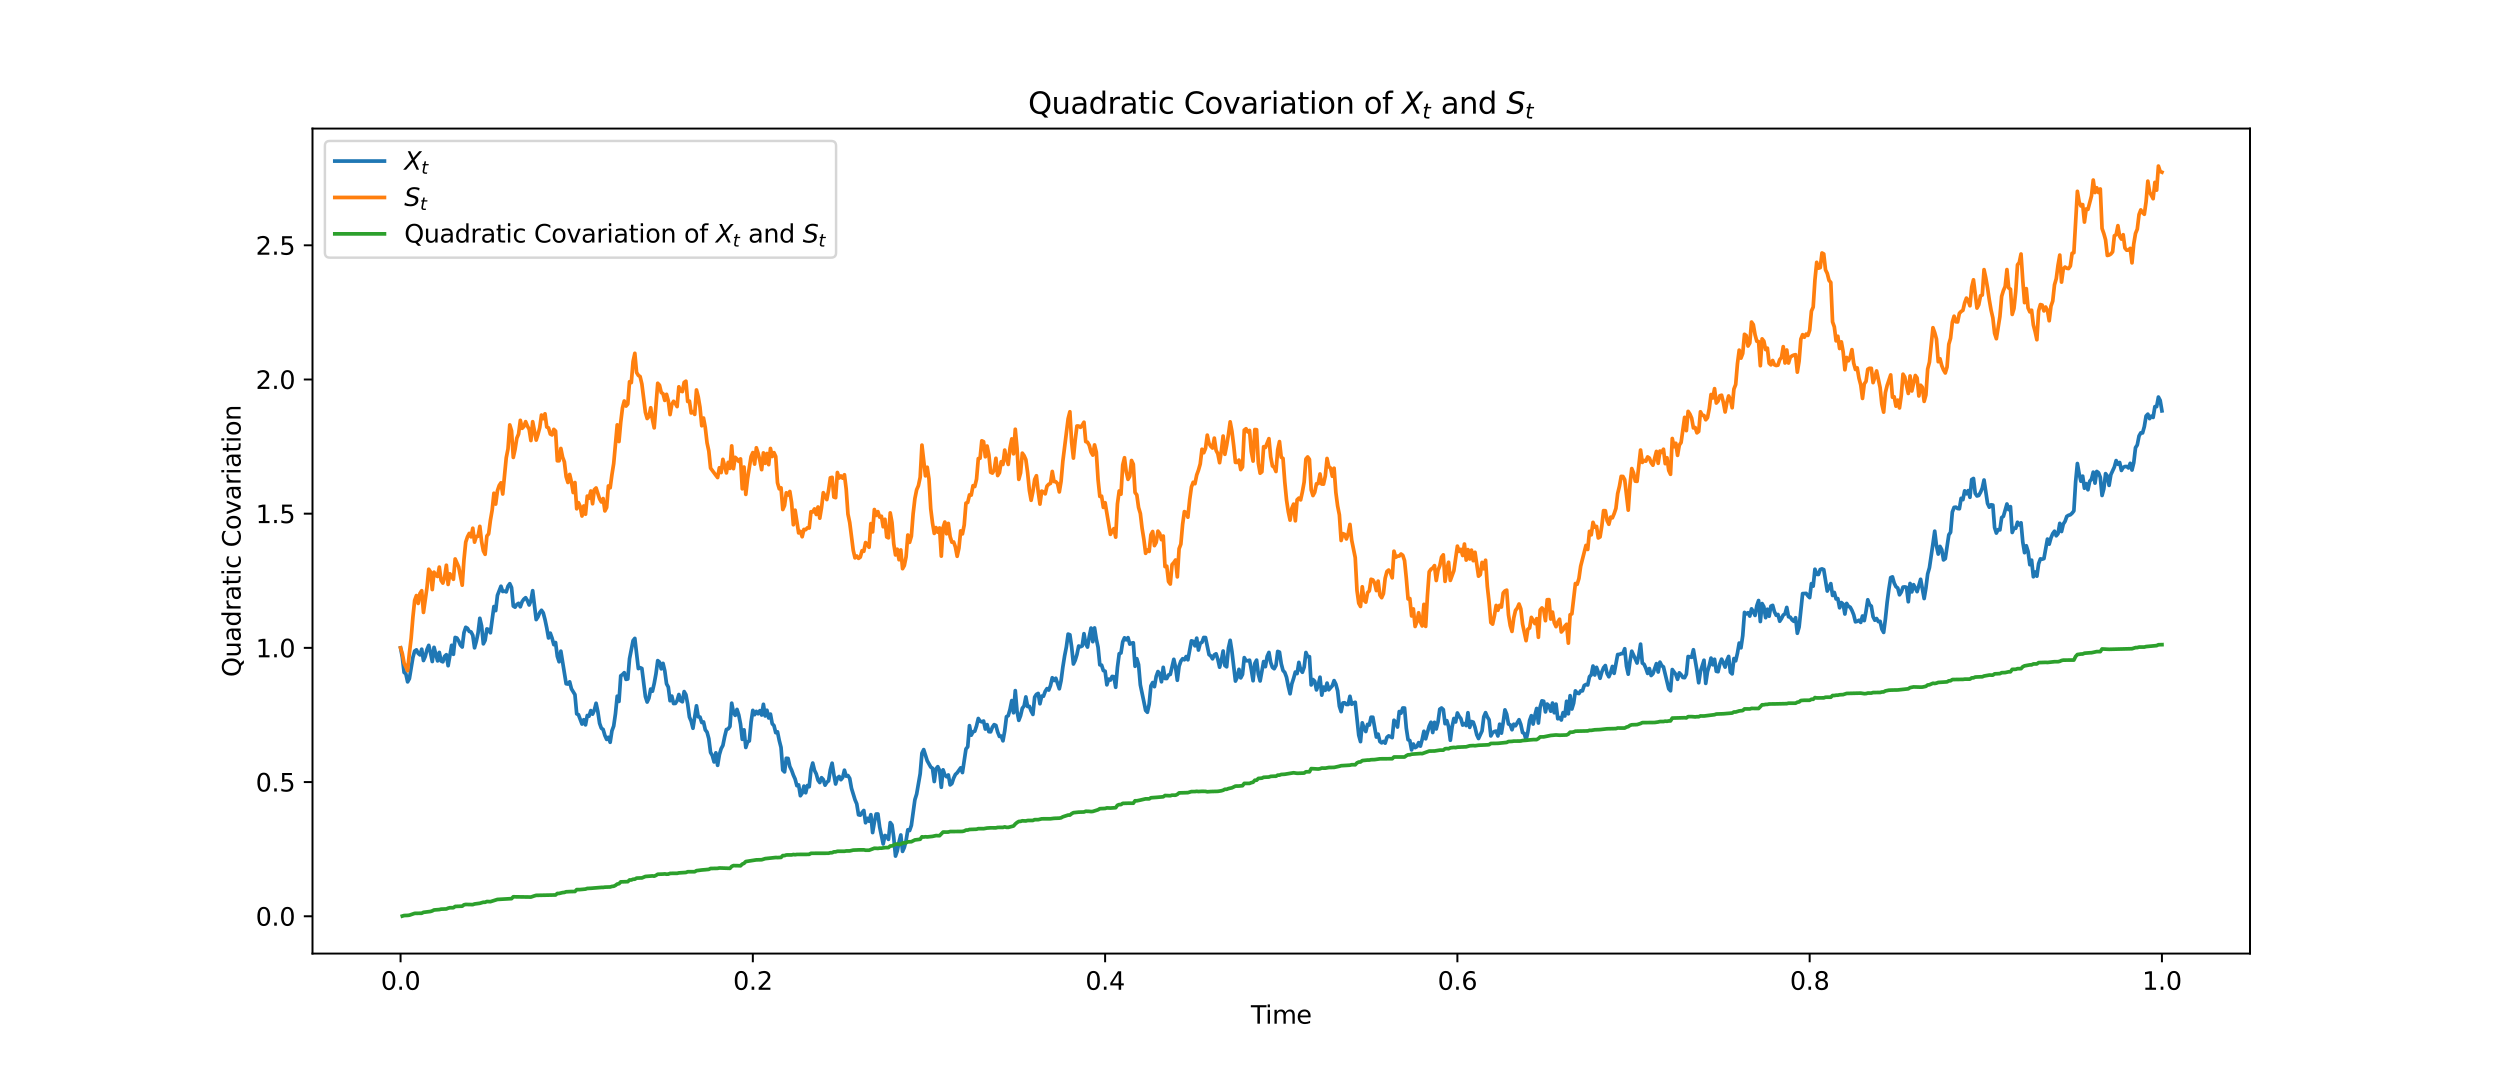 <?xml version="1.0" encoding="utf-8" standalone="no"?>
<!DOCTYPE svg PUBLIC "-//W3C//DTD SVG 1.1//EN"
  "http://www.w3.org/Graphics/SVG/1.1/DTD/svg11.dtd">
<svg xmlns:xlink="http://www.w3.org/1999/xlink" width="1008pt" height="432pt" viewBox="0 0 1008 432" xmlns="http://www.w3.org/2000/svg" version="1.1">
 <defs>
  <style type="text/css">*{stroke-linejoin: round; stroke-linecap: butt}</style>
 </defs>
 <g id="figure_1">
  <g id="patch_1">
   <path d="M 0 432 
L 1008 432 
L 1008 0 
L 0 0 
z
" style="fill: #ffffff"/>
  </g>
  <g id="axes_1">
   <g id="patch_2">
    <path d="M 126 384.48 
L 907.2 384.48 
L 907.2 51.84 
L 126 51.84 
z
" style="fill: #ffffff"/>
   </g>
   <g id="matplotlib.axis_1">
    <g id="xtick_1">
     <g id="line2d_1">
      <defs>
       <path id="me6a752fdf3" d="M 0 0 
L 0 3.5 
" style="stroke: #000000; stroke-width: 0.8"/>
      </defs>
      <g>
       <use xlink:href="#me6a752fdf3" x="161.509" y="384.48" style="stroke: #000000; stroke-width: 0.8"/>
      </g>
     </g>
     <g id="text_1">
      <!-- 0.0 -->
      <g transform="translate(153.558 399.078)scale(0.1 -0.1)">
       <defs>
        <path id="DejaVuSans-30" d="M 2034 4250 
Q 1547 4250 1301 3770 
Q 1056 3291 1056 2328 
Q 1056 1369 1301 889 
Q 1547 409 2034 409 
Q 2525 409 2770 889 
Q 3016 1369 3016 2328 
Q 3016 3291 2770 3770 
Q 2525 4250 2034 4250 
z
M 2034 4750 
Q 2819 4750 3233 4129 
Q 3647 3509 3647 2328 
Q 3647 1150 3233 529 
Q 2819 -91 2034 -91 
Q 1250 -91 836 529 
Q 422 1150 422 2328 
Q 422 3509 836 4129 
Q 1250 4750 2034 4750 
z
" transform="scale(0.016)"/>
        <path id="DejaVuSans-2e" d="M 684 794 
L 1344 794 
L 1344 0 
L 684 0 
L 684 794 
z
" transform="scale(0.016)"/>
       </defs>
       <use xlink:href="#DejaVuSans-30"/>
       <use xlink:href="#DejaVuSans-2e" x="63.623"/>
       <use xlink:href="#DejaVuSans-30" x="95.41"/>
      </g>
     </g>
    </g>
    <g id="xtick_2">
     <g id="line2d_2">
      <g>
       <use xlink:href="#me6a752fdf3" x="303.545" y="384.48" style="stroke: #000000; stroke-width: 0.8"/>
      </g>
     </g>
     <g id="text_2">
      <!-- 0.2 -->
      <g transform="translate(295.594 399.078)scale(0.1 -0.1)">
       <defs>
        <path id="DejaVuSans-32" d="M 1228 531 
L 3431 531 
L 3431 0 
L 469 0 
L 469 531 
Q 828 903 1448 1529 
Q 2069 2156 2228 2338 
Q 2531 2678 2651 2914 
Q 2772 3150 2772 3378 
Q 2772 3750 2511 3984 
Q 2250 4219 1831 4219 
Q 1534 4219 1204 4116 
Q 875 4013 500 3803 
L 500 4441 
Q 881 4594 1212 4672 
Q 1544 4750 1819 4750 
Q 2544 4750 2975 4387 
Q 3406 4025 3406 3419 
Q 3406 3131 3298 2873 
Q 3191 2616 2906 2266 
Q 2828 2175 2409 1742 
Q 1991 1309 1228 531 
z
" transform="scale(0.016)"/>
       </defs>
       <use xlink:href="#DejaVuSans-30"/>
       <use xlink:href="#DejaVuSans-2e" x="63.623"/>
       <use xlink:href="#DejaVuSans-32" x="95.41"/>
      </g>
     </g>
    </g>
    <g id="xtick_3">
     <g id="line2d_3">
      <g>
       <use xlink:href="#me6a752fdf3" x="445.582" y="384.48" style="stroke: #000000; stroke-width: 0.8"/>
      </g>
     </g>
     <g id="text_3">
      <!-- 0.4 -->
      <g transform="translate(437.63 399.078)scale(0.1 -0.1)">
       <defs>
        <path id="DejaVuSans-34" d="M 2419 4116 
L 825 1625 
L 2419 1625 
L 2419 4116 
z
M 2253 4666 
L 3047 4666 
L 3047 1625 
L 3713 1625 
L 3713 1100 
L 3047 1100 
L 3047 0 
L 2419 0 
L 2419 1100 
L 313 1100 
L 313 1709 
L 2253 4666 
z
" transform="scale(0.016)"/>
       </defs>
       <use xlink:href="#DejaVuSans-30"/>
       <use xlink:href="#DejaVuSans-2e" x="63.623"/>
       <use xlink:href="#DejaVuSans-34" x="95.41"/>
      </g>
     </g>
    </g>
    <g id="xtick_4">
     <g id="line2d_4">
      <g>
       <use xlink:href="#me6a752fdf3" x="587.618" y="384.48" style="stroke: #000000; stroke-width: 0.8"/>
      </g>
     </g>
     <g id="text_4">
      <!-- 0.6 -->
      <g transform="translate(579.667 399.078)scale(0.1 -0.1)">
       <defs>
        <path id="DejaVuSans-36" d="M 2113 2584 
Q 1688 2584 1439 2293 
Q 1191 2003 1191 1497 
Q 1191 994 1439 701 
Q 1688 409 2113 409 
Q 2538 409 2786 701 
Q 3034 994 3034 1497 
Q 3034 2003 2786 2293 
Q 2538 2584 2113 2584 
z
M 3366 4563 
L 3366 3988 
Q 3128 4100 2886 4159 
Q 2644 4219 2406 4219 
Q 1781 4219 1451 3797 
Q 1122 3375 1075 2522 
Q 1259 2794 1537 2939 
Q 1816 3084 2150 3084 
Q 2853 3084 3261 2657 
Q 3669 2231 3669 1497 
Q 3669 778 3244 343 
Q 2819 -91 2113 -91 
Q 1303 -91 875 529 
Q 447 1150 447 2328 
Q 447 3434 972 4092 
Q 1497 4750 2381 4750 
Q 2619 4750 2861 4703 
Q 3103 4656 3366 4563 
z
" transform="scale(0.016)"/>
       </defs>
       <use xlink:href="#DejaVuSans-30"/>
       <use xlink:href="#DejaVuSans-2e" x="63.623"/>
       <use xlink:href="#DejaVuSans-36" x="95.41"/>
      </g>
     </g>
    </g>
    <g id="xtick_5">
     <g id="line2d_5">
      <g>
       <use xlink:href="#me6a752fdf3" x="729.655" y="384.48" style="stroke: #000000; stroke-width: 0.8"/>
      </g>
     </g>
     <g id="text_5">
      <!-- 0.8 -->
      <g transform="translate(721.703 399.078)scale(0.1 -0.1)">
       <defs>
        <path id="DejaVuSans-38" d="M 2034 2216 
Q 1584 2216 1326 1975 
Q 1069 1734 1069 1313 
Q 1069 891 1326 650 
Q 1584 409 2034 409 
Q 2484 409 2743 651 
Q 3003 894 3003 1313 
Q 3003 1734 2745 1975 
Q 2488 2216 2034 2216 
z
M 1403 2484 
Q 997 2584 770 2862 
Q 544 3141 544 3541 
Q 544 4100 942 4425 
Q 1341 4750 2034 4750 
Q 2731 4750 3128 4425 
Q 3525 4100 3525 3541 
Q 3525 3141 3298 2862 
Q 3072 2584 2669 2484 
Q 3125 2378 3379 2068 
Q 3634 1759 3634 1313 
Q 3634 634 3220 271 
Q 2806 -91 2034 -91 
Q 1263 -91 848 271 
Q 434 634 434 1313 
Q 434 1759 690 2068 
Q 947 2378 1403 2484 
z
M 1172 3481 
Q 1172 3119 1398 2916 
Q 1625 2713 2034 2713 
Q 2441 2713 2670 2916 
Q 2900 3119 2900 3481 
Q 2900 3844 2670 4047 
Q 2441 4250 2034 4250 
Q 1625 4250 1398 4047 
Q 1172 3844 1172 3481 
z
" transform="scale(0.016)"/>
       </defs>
       <use xlink:href="#DejaVuSans-30"/>
       <use xlink:href="#DejaVuSans-2e" x="63.623"/>
       <use xlink:href="#DejaVuSans-38" x="95.41"/>
      </g>
     </g>
    </g>
    <g id="xtick_6">
     <g id="line2d_6">
      <g>
       <use xlink:href="#me6a752fdf3" x="871.691" y="384.48" style="stroke: #000000; stroke-width: 0.8"/>
      </g>
     </g>
     <g id="text_6">
      <!-- 1.0 -->
      <g transform="translate(863.739 399.078)scale(0.1 -0.1)">
       <defs>
        <path id="DejaVuSans-31" d="M 794 531 
L 1825 531 
L 1825 4091 
L 703 3866 
L 703 4441 
L 1819 4666 
L 2450 4666 
L 2450 531 
L 3481 531 
L 3481 0 
L 794 0 
L 794 531 
z
" transform="scale(0.016)"/>
       </defs>
       <use xlink:href="#DejaVuSans-31"/>
       <use xlink:href="#DejaVuSans-2e" x="63.623"/>
       <use xlink:href="#DejaVuSans-30" x="95.41"/>
      </g>
     </g>
    </g>
    <g id="text_7">
     <!-- Time -->
     <g transform="translate(504.366 412.757)scale(0.1 -0.1)">
      <defs>
       <path id="DejaVuSans-54" d="M -19 4666 
L 3928 4666 
L 3928 4134 
L 2272 4134 
L 2272 0 
L 1638 0 
L 1638 4134 
L -19 4134 
L -19 4666 
z
" transform="scale(0.016)"/>
       <path id="DejaVuSans-69" d="M 603 3500 
L 1178 3500 
L 1178 0 
L 603 0 
L 603 3500 
z
M 603 4863 
L 1178 4863 
L 1178 4134 
L 603 4134 
L 603 4863 
z
" transform="scale(0.016)"/>
       <path id="DejaVuSans-6d" d="M 3328 2828 
Q 3544 3216 3844 3400 
Q 4144 3584 4550 3584 
Q 5097 3584 5394 3201 
Q 5691 2819 5691 2113 
L 5691 0 
L 5113 0 
L 5113 2094 
Q 5113 2597 4934 2840 
Q 4756 3084 4391 3084 
Q 3944 3084 3684 2787 
Q 3425 2491 3425 1978 
L 3425 0 
L 2847 0 
L 2847 2094 
Q 2847 2600 2669 2842 
Q 2491 3084 2119 3084 
Q 1678 3084 1418 2786 
Q 1159 2488 1159 1978 
L 1159 0 
L 581 0 
L 581 3500 
L 1159 3500 
L 1159 2956 
Q 1356 3278 1631 3431 
Q 1906 3584 2284 3584 
Q 2666 3584 2933 3390 
Q 3200 3197 3328 2828 
z
" transform="scale(0.016)"/>
       <path id="DejaVuSans-65" d="M 3597 1894 
L 3597 1613 
L 953 1613 
Q 991 1019 1311 708 
Q 1631 397 2203 397 
Q 2534 397 2845 478 
Q 3156 559 3463 722 
L 3463 178 
Q 3153 47 2828 -22 
Q 2503 -91 2169 -91 
Q 1331 -91 842 396 
Q 353 884 353 1716 
Q 353 2575 817 3079 
Q 1281 3584 2069 3584 
Q 2775 3584 3186 3129 
Q 3597 2675 3597 1894 
z
M 3022 2063 
Q 3016 2534 2758 2815 
Q 2500 3097 2075 3097 
Q 1594 3097 1305 2825 
Q 1016 2553 972 2059 
L 3022 2063 
z
" transform="scale(0.016)"/>
      </defs>
      <use xlink:href="#DejaVuSans-54"/>
      <use xlink:href="#DejaVuSans-69" x="57.959"/>
      <use xlink:href="#DejaVuSans-6d" x="85.742"/>
      <use xlink:href="#DejaVuSans-65" x="183.154"/>
     </g>
    </g>
   </g>
   <g id="matplotlib.axis_2">
    <g id="ytick_1">
     <g id="line2d_7">
      <defs>
       <path id="mdb8e4b71ed" d="M 0 0 
L -3.5 0 
" style="stroke: #000000; stroke-width: 0.8"/>
      </defs>
      <g>
       <use xlink:href="#mdb8e4b71ed" x="126" y="369.441" style="stroke: #000000; stroke-width: 0.8"/>
      </g>
     </g>
     <g id="text_8">
      <!-- 0.0 -->
      <g transform="translate(103.097 373.241)scale(0.1 -0.1)">
       <use xlink:href="#DejaVuSans-30"/>
       <use xlink:href="#DejaVuSans-2e" x="63.623"/>
       <use xlink:href="#DejaVuSans-30" x="95.41"/>
      </g>
     </g>
    </g>
    <g id="ytick_2">
     <g id="line2d_8">
      <g>
       <use xlink:href="#mdb8e4b71ed" x="126" y="315.334" style="stroke: #000000; stroke-width: 0.8"/>
      </g>
     </g>
     <g id="text_9">
      <!-- 0.5 -->
      <g transform="translate(103.097 319.133)scale(0.1 -0.1)">
       <defs>
        <path id="DejaVuSans-35" d="M 691 4666 
L 3169 4666 
L 3169 4134 
L 1269 4134 
L 1269 2991 
Q 1406 3038 1543 3061 
Q 1681 3084 1819 3084 
Q 2600 3084 3056 2656 
Q 3513 2228 3513 1497 
Q 3513 744 3044 326 
Q 2575 -91 1722 -91 
Q 1428 -91 1123 -41 
Q 819 9 494 109 
L 494 744 
Q 775 591 1075 516 
Q 1375 441 1709 441 
Q 2250 441 2565 725 
Q 2881 1009 2881 1497 
Q 2881 1984 2565 2268 
Q 2250 2553 1709 2553 
Q 1456 2553 1204 2497 
Q 953 2441 691 2322 
L 691 4666 
z
" transform="scale(0.016)"/>
       </defs>
       <use xlink:href="#DejaVuSans-30"/>
       <use xlink:href="#DejaVuSans-2e" x="63.623"/>
       <use xlink:href="#DejaVuSans-35" x="95.41"/>
      </g>
     </g>
    </g>
    <g id="ytick_3">
     <g id="line2d_9">
      <g>
       <use xlink:href="#mdb8e4b71ed" x="126" y="261.227" style="stroke: #000000; stroke-width: 0.8"/>
      </g>
     </g>
     <g id="text_10">
      <!-- 1.0 -->
      <g transform="translate(103.097 265.026)scale(0.1 -0.1)">
       <use xlink:href="#DejaVuSans-31"/>
       <use xlink:href="#DejaVuSans-2e" x="63.623"/>
       <use xlink:href="#DejaVuSans-30" x="95.41"/>
      </g>
     </g>
    </g>
    <g id="ytick_4">
     <g id="line2d_10">
      <g>
       <use xlink:href="#mdb8e4b71ed" x="126" y="207.12" style="stroke: #000000; stroke-width: 0.8"/>
      </g>
     </g>
     <g id="text_11">
      <!-- 1.5 -->
      <g transform="translate(103.097 210.919)scale(0.1 -0.1)">
       <use xlink:href="#DejaVuSans-31"/>
       <use xlink:href="#DejaVuSans-2e" x="63.623"/>
       <use xlink:href="#DejaVuSans-35" x="95.41"/>
      </g>
     </g>
    </g>
    <g id="ytick_5">
     <g id="line2d_11">
      <g>
       <use xlink:href="#mdb8e4b71ed" x="126" y="153.013" style="stroke: #000000; stroke-width: 0.8"/>
      </g>
     </g>
     <g id="text_12">
      <!-- 2.0 -->
      <g transform="translate(103.097 156.812)scale(0.1 -0.1)">
       <use xlink:href="#DejaVuSans-32"/>
       <use xlink:href="#DejaVuSans-2e" x="63.623"/>
       <use xlink:href="#DejaVuSans-30" x="95.41"/>
      </g>
     </g>
    </g>
    <g id="ytick_6">
     <g id="line2d_12">
      <g>
       <use xlink:href="#mdb8e4b71ed" x="126" y="98.905" style="stroke: #000000; stroke-width: 0.8"/>
      </g>
     </g>
     <g id="text_13">
      <!-- 2.5 -->
      <g transform="translate(103.097 102.705)scale(0.1 -0.1)">
       <use xlink:href="#DejaVuSans-32"/>
       <use xlink:href="#DejaVuSans-2e" x="63.623"/>
       <use xlink:href="#DejaVuSans-35" x="95.41"/>
      </g>
     </g>
    </g>
    <g id="text_14">
     <!-- Quadratic Covariation -->
     <g transform="translate(97.017 272.97)rotate(-90)scale(0.1 -0.1)">
      <defs>
       <path id="DejaVuSans-51" d="M 2522 4238 
Q 1834 4238 1429 3725 
Q 1025 3213 1025 2328 
Q 1025 1447 1429 934 
Q 1834 422 2522 422 
Q 3209 422 3611 934 
Q 4013 1447 4013 2328 
Q 4013 3213 3611 3725 
Q 3209 4238 2522 4238 
z
M 3406 84 
L 4238 -825 
L 3475 -825 
L 2784 -78 
Q 2681 -84 2626 -87 
Q 2572 -91 2522 -91 
Q 1538 -91 948 567 
Q 359 1225 359 2328 
Q 359 3434 948 4092 
Q 1538 4750 2522 4750 
Q 3503 4750 4090 4092 
Q 4678 3434 4678 2328 
Q 4678 1516 4351 937 
Q 4025 359 3406 84 
z
" transform="scale(0.016)"/>
       <path id="DejaVuSans-75" d="M 544 1381 
L 544 3500 
L 1119 3500 
L 1119 1403 
Q 1119 906 1312 657 
Q 1506 409 1894 409 
Q 2359 409 2629 706 
Q 2900 1003 2900 1516 
L 2900 3500 
L 3475 3500 
L 3475 0 
L 2900 0 
L 2900 538 
Q 2691 219 2414 64 
Q 2138 -91 1772 -91 
Q 1169 -91 856 284 
Q 544 659 544 1381 
z
M 1991 3584 
L 1991 3584 
z
" transform="scale(0.016)"/>
       <path id="DejaVuSans-61" d="M 2194 1759 
Q 1497 1759 1228 1600 
Q 959 1441 959 1056 
Q 959 750 1161 570 
Q 1363 391 1709 391 
Q 2188 391 2477 730 
Q 2766 1069 2766 1631 
L 2766 1759 
L 2194 1759 
z
M 3341 1997 
L 3341 0 
L 2766 0 
L 2766 531 
Q 2569 213 2275 61 
Q 1981 -91 1556 -91 
Q 1019 -91 701 211 
Q 384 513 384 1019 
Q 384 1609 779 1909 
Q 1175 2209 1959 2209 
L 2766 2209 
L 2766 2266 
Q 2766 2663 2505 2880 
Q 2244 3097 1772 3097 
Q 1472 3097 1187 3025 
Q 903 2953 641 2809 
L 641 3341 
Q 956 3463 1253 3523 
Q 1550 3584 1831 3584 
Q 2591 3584 2966 3190 
Q 3341 2797 3341 1997 
z
" transform="scale(0.016)"/>
       <path id="DejaVuSans-64" d="M 2906 2969 
L 2906 4863 
L 3481 4863 
L 3481 0 
L 2906 0 
L 2906 525 
Q 2725 213 2448 61 
Q 2172 -91 1784 -91 
Q 1150 -91 751 415 
Q 353 922 353 1747 
Q 353 2572 751 3078 
Q 1150 3584 1784 3584 
Q 2172 3584 2448 3432 
Q 2725 3281 2906 2969 
z
M 947 1747 
Q 947 1113 1208 752 
Q 1469 391 1925 391 
Q 2381 391 2643 752 
Q 2906 1113 2906 1747 
Q 2906 2381 2643 2742 
Q 2381 3103 1925 3103 
Q 1469 3103 1208 2742 
Q 947 2381 947 1747 
z
" transform="scale(0.016)"/>
       <path id="DejaVuSans-72" d="M 2631 2963 
Q 2534 3019 2420 3045 
Q 2306 3072 2169 3072 
Q 1681 3072 1420 2755 
Q 1159 2438 1159 1844 
L 1159 0 
L 581 0 
L 581 3500 
L 1159 3500 
L 1159 2956 
Q 1341 3275 1631 3429 
Q 1922 3584 2338 3584 
Q 2397 3584 2469 3576 
Q 2541 3569 2628 3553 
L 2631 2963 
z
" transform="scale(0.016)"/>
       <path id="DejaVuSans-74" d="M 1172 4494 
L 1172 3500 
L 2356 3500 
L 2356 3053 
L 1172 3053 
L 1172 1153 
Q 1172 725 1289 603 
Q 1406 481 1766 481 
L 2356 481 
L 2356 0 
L 1766 0 
Q 1100 0 847 248 
Q 594 497 594 1153 
L 594 3053 
L 172 3053 
L 172 3500 
L 594 3500 
L 594 4494 
L 1172 4494 
z
" transform="scale(0.016)"/>
       <path id="DejaVuSans-63" d="M 3122 3366 
L 3122 2828 
Q 2878 2963 2633 3030 
Q 2388 3097 2138 3097 
Q 1578 3097 1268 2742 
Q 959 2388 959 1747 
Q 959 1106 1268 751 
Q 1578 397 2138 397 
Q 2388 397 2633 464 
Q 2878 531 3122 666 
L 3122 134 
Q 2881 22 2623 -34 
Q 2366 -91 2075 -91 
Q 1284 -91 818 406 
Q 353 903 353 1747 
Q 353 2603 823 3093 
Q 1294 3584 2113 3584 
Q 2378 3584 2631 3529 
Q 2884 3475 3122 3366 
z
" transform="scale(0.016)"/>
       <path id="DejaVuSans-20" transform="scale(0.016)"/>
       <path id="DejaVuSans-43" d="M 4122 4306 
L 4122 3641 
Q 3803 3938 3442 4084 
Q 3081 4231 2675 4231 
Q 1875 4231 1450 3742 
Q 1025 3253 1025 2328 
Q 1025 1406 1450 917 
Q 1875 428 2675 428 
Q 3081 428 3442 575 
Q 3803 722 4122 1019 
L 4122 359 
Q 3791 134 3420 21 
Q 3050 -91 2638 -91 
Q 1578 -91 968 557 
Q 359 1206 359 2328 
Q 359 3453 968 4101 
Q 1578 4750 2638 4750 
Q 3056 4750 3426 4639 
Q 3797 4528 4122 4306 
z
" transform="scale(0.016)"/>
       <path id="DejaVuSans-6f" d="M 1959 3097 
Q 1497 3097 1228 2736 
Q 959 2375 959 1747 
Q 959 1119 1226 758 
Q 1494 397 1959 397 
Q 2419 397 2687 759 
Q 2956 1122 2956 1747 
Q 2956 2369 2687 2733 
Q 2419 3097 1959 3097 
z
M 1959 3584 
Q 2709 3584 3137 3096 
Q 3566 2609 3566 1747 
Q 3566 888 3137 398 
Q 2709 -91 1959 -91 
Q 1206 -91 779 398 
Q 353 888 353 1747 
Q 353 2609 779 3096 
Q 1206 3584 1959 3584 
z
" transform="scale(0.016)"/>
       <path id="DejaVuSans-76" d="M 191 3500 
L 800 3500 
L 1894 563 
L 2988 3500 
L 3597 3500 
L 2284 0 
L 1503 0 
L 191 3500 
z
" transform="scale(0.016)"/>
       <path id="DejaVuSans-6e" d="M 3513 2113 
L 3513 0 
L 2938 0 
L 2938 2094 
Q 2938 2591 2744 2837 
Q 2550 3084 2163 3084 
Q 1697 3084 1428 2787 
Q 1159 2491 1159 1978 
L 1159 0 
L 581 0 
L 581 3500 
L 1159 3500 
L 1159 2956 
Q 1366 3272 1645 3428 
Q 1925 3584 2291 3584 
Q 2894 3584 3203 3211 
Q 3513 2838 3513 2113 
z
" transform="scale(0.016)"/>
      </defs>
      <use xlink:href="#DejaVuSans-51"/>
      <use xlink:href="#DejaVuSans-75" x="78.711"/>
      <use xlink:href="#DejaVuSans-61" x="142.09"/>
      <use xlink:href="#DejaVuSans-64" x="203.369"/>
      <use xlink:href="#DejaVuSans-72" x="266.846"/>
      <use xlink:href="#DejaVuSans-61" x="307.959"/>
      <use xlink:href="#DejaVuSans-74" x="369.238"/>
      <use xlink:href="#DejaVuSans-69" x="408.447"/>
      <use xlink:href="#DejaVuSans-63" x="436.23"/>
      <use xlink:href="#DejaVuSans-20" x="491.211"/>
      <use xlink:href="#DejaVuSans-43" x="522.998"/>
      <use xlink:href="#DejaVuSans-6f" x="592.822"/>
      <use xlink:href="#DejaVuSans-76" x="654.004"/>
      <use xlink:href="#DejaVuSans-61" x="713.184"/>
      <use xlink:href="#DejaVuSans-72" x="774.463"/>
      <use xlink:href="#DejaVuSans-69" x="815.576"/>
      <use xlink:href="#DejaVuSans-61" x="843.359"/>
      <use xlink:href="#DejaVuSans-74" x="904.639"/>
      <use xlink:href="#DejaVuSans-69" x="943.848"/>
      <use xlink:href="#DejaVuSans-6f" x="971.631"/>
      <use xlink:href="#DejaVuSans-6e" x="1032.812"/>
     </g>
    </g>
   </g>
   <g id="line2d_13">
    <path d="M 161.509 261.227 
L 162.219 265.02 
L 162.929 271.111 
L 163.64 271.676 
L 164.35 274.925 
L 165.06 273.639 
L 166.48 265.072 
L 167.191 262.505 
L 167.901 262.028 
L 168.611 263.433 
L 169.321 264.045 
L 170.031 261.759 
L 170.741 266.321 
L 171.452 264.703 
L 172.162 261.88 
L 172.872 260.218 
L 173.582 263.228 
L 174.292 266.723 
L 175.003 261.025 
L 176.423 266.469 
L 177.133 263.052 
L 177.843 266.511 
L 178.553 266.844 
L 179.264 264.652 
L 179.974 263.981 
L 180.684 268.407 
L 182.104 260.193 
L 182.815 263.808 
L 183.525 257.025 
L 184.235 257.269 
L 184.945 258.465 
L 185.655 260.114 
L 186.365 260.879 
L 187.076 255.093 
L 187.786 252.931 
L 188.496 253.353 
L 189.206 254.588 
L 189.916 254.796 
L 190.627 256.163 
L 191.337 261.196 
L 192.047 258.579 
L 192.757 255.194 
L 193.467 249.297 
L 194.177 252.38 
L 194.888 259.589 
L 195.598 258.18 
L 196.308 253.585 
L 197.018 253.848 
L 197.728 255.144 
L 199.149 244.568 
L 199.859 246.197 
L 200.569 240.043 
L 201.989 236.378 
L 202.7 238.486 
L 203.41 238.33 
L 204.12 238.647 
L 204.83 236.34 
L 205.54 235.356 
L 206.251 236.903 
L 206.961 244.365 
L 207.671 244.805 
L 208.381 243.722 
L 209.091 243.265 
L 209.801 244.653 
L 210.512 242.6 
L 211.222 241.589 
L 211.932 240.995 
L 212.642 242.157 
L 213.352 243.923 
L 214.063 242.252 
L 214.773 238.169 
L 216.193 249.817 
L 216.903 248.748 
L 217.613 246.995 
L 218.324 246.066 
L 219.034 247.106 
L 219.744 249.799 
L 220.454 253.195 
L 221.164 257.224 
L 221.875 255.292 
L 222.585 257.28 
L 223.295 259.921 
L 224.005 259.075 
L 224.715 264.637 
L 225.425 266.816 
L 226.136 262.554 
L 228.266 275.682 
L 228.976 275.817 
L 229.687 274.919 
L 230.397 277.735 
L 231.817 280.07 
L 232.527 287.824 
L 233.237 288.167 
L 234.658 291.939 
L 235.368 290.19 
L 236.078 292.264 
L 236.788 288.486 
L 237.499 288.773 
L 238.209 286.511 
L 238.919 287.946 
L 239.629 286.366 
L 240.339 283.561 
L 241.049 286.912 
L 241.76 291.649 
L 242.47 293.633 
L 243.18 294.109 
L 243.89 296.543 
L 244.6 298.123 
L 245.311 297.278 
L 246.021 299.285 
L 246.731 294.663 
L 247.441 292.757 
L 248.151 287.789 
L 248.861 280.704 
L 249.572 282.808 
L 250.282 272.491 
L 250.992 271.98 
L 251.702 271.226 
L 252.412 273.924 
L 253.123 273.762 
L 253.833 265.577 
L 255.253 258.296 
L 255.963 257.407 
L 257.384 269.57 
L 258.094 269.206 
L 258.804 269.529 
L 260.224 280.871 
L 260.935 283.063 
L 261.645 281.498 
L 262.355 277.839 
L 263.065 278.69 
L 263.775 275.596 
L 264.485 271.682 
L 265.196 266.37 
L 265.906 266.955 
L 266.616 269.673 
L 267.326 267.474 
L 268.036 270.455 
L 268.747 275.703 
L 269.457 277.033 
L 270.167 282.531 
L 270.877 280.67 
L 271.587 283.662 
L 272.297 283.62 
L 273.008 282.524 
L 273.718 280.028 
L 274.428 282.529 
L 275.138 282.958 
L 275.848 278.853 
L 276.559 280.097 
L 277.269 283.879 
L 277.979 289.116 
L 278.689 290.8 
L 279.399 293.63 
L 280.82 284.588 
L 281.53 289.007 
L 282.24 289.12 
L 282.95 291.317 
L 283.66 291.089 
L 284.371 294.26 
L 285.081 295.207 
L 285.791 297.812 
L 286.501 303.378 
L 287.211 304.63 
L 287.921 307.211 
L 288.632 303.544 
L 289.342 308.58 
L 290.052 304.293 
L 290.762 301.88 
L 291.472 300.56 
L 292.183 297.002 
L 292.893 294.137 
L 293.603 293.889 
L 294.313 292.888 
L 295.023 283.521 
L 295.733 287.267 
L 296.444 288.424 
L 297.154 286.039 
L 297.864 288.256 
L 298.574 291.908 
L 299.284 298.096 
L 299.995 294.273 
L 300.705 301.372 
L 301.415 299.148 
L 302.125 298.737 
L 302.835 291.149 
L 303.545 286.429 
L 304.256 288.152 
L 304.966 286.829 
L 305.676 287.785 
L 306.386 286.54 
L 307.096 288.294 
L 307.807 283.978 
L 308.517 288.678 
L 309.227 286.379 
L 309.937 289.481 
L 310.647 287.928 
L 311.357 291.812 
L 312.068 292.559 
L 312.778 295.406 
L 313.488 295.073 
L 314.198 298.577 
L 314.908 301.366 
L 315.619 310.518 
L 316.329 311.232 
L 317.039 305.73 
L 317.749 305.817 
L 318.459 309.065 
L 319.169 310.538 
L 319.88 312.52 
L 320.59 314.1 
L 321.3 316.777 
L 322.01 316.47 
L 322.72 320.83 
L 323.431 319.777 
L 324.141 316.959 
L 324.851 319.64 
L 325.561 316.724 
L 326.271 317.214 
L 326.981 310.385 
L 327.692 307.67 
L 328.402 310.595 
L 329.112 312.042 
L 329.822 314.567 
L 330.532 315.523 
L 331.243 313.576 
L 331.953 314.329 
L 332.663 316.57 
L 333.373 315.404 
L 334.083 314.836 
L 334.793 310.361 
L 335.504 307.724 
L 336.214 312.316 
L 336.924 316.108 
L 337.634 313.702 
L 338.344 313.077 
L 339.055 314.368 
L 339.765 313.5 
L 340.475 310.541 
L 341.185 312.946 
L 341.895 312.705 
L 342.605 313.851 
L 343.316 317.829 
L 344.736 322.458 
L 345.446 324.129 
L 346.156 328.521 
L 346.867 328.671 
L 347.577 327.628 
L 348.287 326.794 
L 348.997 331.734 
L 349.707 329.952 
L 350.417 331.12 
L 351.128 328.481 
L 351.838 335.692 
L 352.548 331.493 
L 353.258 328.218 
L 353.968 328.209 
L 354.679 333.46 
L 356.099 340.271 
L 356.809 336.871 
L 357.519 337.229 
L 358.229 338.426 
L 358.94 331.679 
L 359.65 332.607 
L 360.36 337.673 
L 361.07 345.169 
L 361.78 343.077 
L 362.491 339.474 
L 363.201 336.663 
L 363.911 343.275 
L 364.621 341.68 
L 365.331 338.915 
L 366.041 334.573 
L 366.752 334.864 
L 367.462 332.816 
L 368.882 322.446 
L 369.592 320.151 
L 371.013 311.977 
L 371.723 303.702 
L 372.433 302.246 
L 373.853 306.741 
L 375.274 309.272 
L 375.984 309.771 
L 376.694 315.11 
L 377.404 310.005 
L 378.115 309.132 
L 378.825 310.611 
L 379.535 317.431 
L 380.245 310.396 
L 380.955 312.442 
L 381.665 313.188 
L 382.376 312.465 
L 383.086 316.468 
L 383.796 315.921 
L 384.506 313.748 
L 385.216 312.26 
L 385.927 311.602 
L 387.347 309.593 
L 388.057 311.494 
L 389.477 301.984 
L 390.188 301.124 
L 390.898 292.589 
L 391.608 296.425 
L 392.318 295.077 
L 393.028 294.821 
L 393.739 292.691 
L 394.449 289.695 
L 395.159 290.784 
L 395.869 291.055 
L 396.579 290.721 
L 397.289 293.949 
L 398 292.168 
L 398.71 295.003 
L 399.42 295.077 
L 400.13 293.203 
L 400.84 292.176 
L 401.551 292.503 
L 402.261 295.17 
L 402.971 296.932 
L 403.681 296.768 
L 404.391 298.7 
L 405.101 294.703 
L 405.812 288.974 
L 406.522 288.554 
L 407.232 286.046 
L 407.942 282.473 
L 408.652 287.391 
L 409.363 278.464 
L 410.073 286.797 
L 410.783 290.443 
L 411.493 288.575 
L 412.203 285.548 
L 412.913 284.66 
L 413.624 281.005 
L 414.334 284.87 
L 415.044 284.805 
L 415.754 286.688 
L 416.464 288.054 
L 417.175 281.083 
L 417.885 279.978 
L 418.595 279.592 
L 419.305 283.749 
L 420.015 280.663 
L 420.725 280.716 
L 421.436 278.757 
L 422.146 277.658 
L 422.856 278.228 
L 423.566 276.392 
L 424.276 273.271 
L 424.987 274.384 
L 425.697 273.473 
L 427.117 277.713 
L 427.827 274.436 
L 428.537 268.983 
L 429.248 264.475 
L 429.958 260.857 
L 430.668 255.671 
L 431.378 255.955 
L 432.088 260.875 
L 432.799 267.722 
L 433.509 266.253 
L 434.219 263.909 
L 434.929 260.484 
L 435.639 260.768 
L 436.349 260.431 
L 437.06 255.508 
L 437.77 259.588 
L 438.48 260.902 
L 439.19 256.707 
L 439.9 253.243 
L 440.611 258.722 
L 441.321 253.185 
L 442.031 257.675 
L 442.741 260.989 
L 443.451 268.061 
L 444.161 268.18 
L 444.872 270.373 
L 445.582 270.631 
L 446.292 276.123 
L 447.002 273.83 
L 447.712 274.204 
L 448.423 272.732 
L 449.133 272.858 
L 449.843 277.106 
L 450.553 269.086 
L 451.263 263.583 
L 451.973 263.281 
L 452.684 258.778 
L 453.394 257.169 
L 454.104 257.978 
L 454.814 257.107 
L 455.524 259.711 
L 456.235 259.314 
L 456.945 259.171 
L 457.655 268.641 
L 458.365 265.591 
L 459.075 267.981 
L 459.785 276.148 
L 461.206 282.928 
L 461.916 286.439 
L 462.626 287.185 
L 463.336 283.936 
L 464.047 276.548 
L 464.757 275.216 
L 465.467 276.863 
L 466.177 272.74 
L 466.887 270.774 
L 467.597 271.613 
L 468.308 274.896 
L 469.018 269.073 
L 469.728 273.56 
L 470.438 273.578 
L 471.148 272.14 
L 471.859 271.929 
L 473.279 265.847 
L 473.989 269.044 
L 474.699 274.278 
L 475.409 268.608 
L 476.12 266.574 
L 476.83 265.601 
L 477.54 266.022 
L 478.25 264.725 
L 478.96 266.033 
L 480.381 258.383 
L 481.091 258.61 
L 481.801 260.399 
L 482.511 257.311 
L 483.221 262.098 
L 483.932 259.356 
L 484.642 258.966 
L 485.352 257.03 
L 486.062 257.065 
L 487.483 263.933 
L 488.193 264.473 
L 488.903 265.636 
L 489.613 264.035 
L 490.323 263.62 
L 491.033 265.846 
L 491.744 269.01 
L 492.454 266.329 
L 493.164 262.488 
L 493.874 268.317 
L 494.584 268.858 
L 495.295 261.36 
L 496.005 258.184 
L 496.715 262.657 
L 498.135 274.608 
L 498.845 273.071 
L 499.556 269.871 
L 500.266 273.317 
L 500.976 271.939 
L 501.686 265.163 
L 502.396 266.416 
L 503.107 266.411 
L 503.817 266.199 
L 504.527 269.973 
L 505.237 274.471 
L 505.947 267.492 
L 506.657 266.166 
L 507.368 271.887 
L 508.078 274.555 
L 509.498 266.741 
L 510.208 268.799 
L 510.919 264.664 
L 511.629 263.067 
L 512.339 267.109 
L 513.049 269.088 
L 513.759 269.627 
L 514.469 268.321 
L 515.18 262.65 
L 515.89 262.948 
L 516.6 267.639 
L 517.31 270.333 
L 518.02 271.125 
L 518.731 273.081 
L 519.441 276.708 
L 520.151 279.721 
L 520.861 275.732 
L 521.571 273.55 
L 522.281 270.972 
L 522.992 271.583 
L 523.702 267.08 
L 524.412 270.076 
L 525.122 271.057 
L 525.832 269.016 
L 526.543 263.088 
L 527.253 264.753 
L 527.963 264.772 
L 528.673 276.172 
L 529.383 273.992 
L 530.093 274.69 
L 530.804 278.17 
L 531.514 276.291 
L 532.224 273.048 
L 532.934 280.277 
L 533.644 277.026 
L 534.355 278.32 
L 535.065 275.423 
L 535.775 278.122 
L 537.195 276.492 
L 537.905 274.426 
L 538.616 275.855 
L 539.326 278.534 
L 540.036 284.747 
L 540.746 286.93 
L 541.456 283.442 
L 542.167 283.353 
L 542.877 284.044 
L 543.587 284.05 
L 544.297 280.754 
L 545.007 283.951 
L 545.717 283.429 
L 546.428 283.159 
L 547.848 296.44 
L 548.558 299.024 
L 549.268 291.452 
L 549.979 293.651 
L 550.689 294.95 
L 551.399 292.075 
L 552.109 292.335 
L 552.819 289.183 
L 553.529 289.19 
L 554.95 297.182 
L 555.66 295.999 
L 556.37 298.972 
L 557.08 299.516 
L 557.791 298.955 
L 558.501 299.636 
L 559.211 297.293 
L 559.921 296.704 
L 561.341 297.405 
L 562.052 290.407 
L 562.762 291.213 
L 563.472 293.147 
L 564.182 286.896 
L 564.892 287.547 
L 565.603 285.465 
L 566.313 285.479 
L 567.023 293.61 
L 567.733 298.242 
L 568.443 298.601 
L 569.153 302.361 
L 569.864 299.994 
L 570.574 301.446 
L 571.284 301.037 
L 571.994 299.442 
L 572.704 300.838 
L 573.415 298.174 
L 574.125 294.854 
L 574.835 297.884 
L 576.255 292.782 
L 576.965 291.218 
L 577.676 295.351 
L 578.386 291.238 
L 579.096 293.919 
L 579.806 291.081 
L 580.516 285.955 
L 581.227 285.458 
L 581.937 286.124 
L 582.647 291.789 
L 583.357 290.566 
L 584.067 293.007 
L 584.777 298.465 
L 585.488 293.091 
L 586.198 289.71 
L 586.908 291.095 
L 587.618 287.47 
L 588.328 288.84 
L 589.039 289.764 
L 589.749 292.358 
L 590.459 291.763 
L 591.169 292.551 
L 591.879 287.37 
L 592.589 293.281 
L 593.3 290.928 
L 594.01 291.172 
L 594.72 293.251 
L 595.43 296.245 
L 596.14 297.767 
L 597.561 294.703 
L 598.271 288.995 
L 598.981 287.346 
L 599.691 289.04 
L 600.401 290.229 
L 601.112 296.723 
L 601.822 295.416 
L 602.532 294.951 
L 603.242 294.779 
L 603.952 296.735 
L 604.663 291.999 
L 605.373 295.606 
L 606.083 291.287 
L 606.793 286.224 
L 607.503 287.985 
L 608.213 291.901 
L 608.924 292.248 
L 609.634 294.231 
L 610.344 292.004 
L 611.054 292.615 
L 612.475 290.185 
L 613.185 292.089 
L 613.895 295.347 
L 614.605 295.77 
L 615.315 298.344 
L 616.025 295.18 
L 616.736 290.509 
L 617.446 288.565 
L 618.156 291.936 
L 618.866 288.448 
L 619.576 285.659 
L 620.287 291.529 
L 620.997 284.995 
L 621.707 282.582 
L 622.417 282.754 
L 623.127 287.044 
L 623.837 283.876 
L 624.548 284.55 
L 625.258 286.751 
L 625.968 283.467 
L 626.678 287.371 
L 627.388 283.898 
L 628.099 289.802 
L 628.809 289.335 
L 629.519 290.306 
L 630.229 287.332 
L 630.939 288.69 
L 631.649 282.76 
L 632.36 287.809 
L 633.07 280.498 
L 633.78 285.88 
L 634.49 283.526 
L 635.2 278.563 
L 635.911 279.441 
L 636.621 279.634 
L 637.331 278.538 
L 638.041 278.557 
L 638.751 276.394 
L 639.461 275.988 
L 640.172 276.185 
L 640.882 272.825 
L 641.592 272.131 
L 642.302 268.548 
L 643.012 272.156 
L 643.723 269.083 
L 644.433 271.071 
L 645.143 273.474 
L 645.853 270.969 
L 646.563 269.212 
L 647.273 268.354 
L 647.984 271.583 
L 648.694 272.866 
L 649.404 271.191 
L 650.114 268.712 
L 650.824 271.483 
L 652.245 263.909 
L 652.955 263.845 
L 653.665 263.551 
L 654.375 263.484 
L 655.085 261.569 
L 655.796 268.581 
L 656.506 271.828 
L 657.216 266.59 
L 657.926 262.57 
L 659.347 265.669 
L 660.057 267.338 
L 660.767 264.172 
L 661.477 259.717 
L 662.187 267.352 
L 662.897 267.844 
L 663.608 269.45 
L 664.318 271.515 
L 665.028 269.561 
L 665.738 272.362 
L 666.448 271.642 
L 667.869 267.585 
L 668.579 270.95 
L 669.289 266.98 
L 669.999 268.359 
L 670.709 268.907 
L 672.84 277.738 
L 673.55 278.525 
L 674.26 269.966 
L 675.681 271.928 
L 676.391 273.9 
L 677.101 271.293 
L 677.811 272.036 
L 678.521 273.153 
L 679.232 273.241 
L 679.942 271.833 
L 680.652 264.71 
L 682.072 265.025 
L 682.783 261.977 
L 684.203 270.32 
L 684.913 275.283 
L 685.623 270.773 
L 687.044 266.206 
L 687.754 275.535 
L 688.464 270.792 
L 689.174 268.383 
L 689.884 265.344 
L 690.595 268.041 
L 691.305 265.819 
L 692.015 270.664 
L 692.725 270.828 
L 693.435 267.686 
L 694.145 265.772 
L 694.856 267.245 
L 695.566 268.98 
L 696.276 266.263 
L 696.986 264.672 
L 697.696 271.028 
L 698.407 271.703 
L 699.117 265.54 
L 699.827 266.433 
L 700.537 263.379 
L 701.247 259.289 
L 701.957 261.203 
L 702.668 256.314 
L 703.378 246.925 
L 704.088 247.537 
L 704.798 247.057 
L 705.508 248.407 
L 706.219 245.492 
L 706.929 246.651 
L 707.639 248.13 
L 708.349 244.231 
L 709.059 242.133 
L 709.769 250.603 
L 710.48 243.362 
L 711.19 244.641 
L 711.9 249.044 
L 712.61 245.644 
L 713.32 248.45 
L 714.031 244.407 
L 714.741 244.08 
L 715.451 246.665 
L 716.161 248.078 
L 716.871 247.751 
L 717.581 250.484 
L 718.292 249.385 
L 719.002 247.979 
L 719.712 247.522 
L 720.422 244.913 
L 721.132 248.68 
L 721.843 248.847 
L 722.553 249.932 
L 723.263 250.511 
L 723.973 249.066 
L 724.683 255.326 
L 725.393 252.828 
L 726.814 239.35 
L 728.234 239.256 
L 728.944 240.251 
L 729.655 240.964 
L 730.365 235.325 
L 731.075 236.329 
L 731.785 229.516 
L 732.495 231.562 
L 733.205 231.64 
L 733.916 229.618 
L 734.626 229.372 
L 735.336 229.669 
L 736.756 238.312 
L 738.177 235.32 
L 738.887 240.074 
L 739.597 238.884 
L 740.307 241.499 
L 741.017 241.365 
L 741.728 245.062 
L 742.438 242.95 
L 743.148 243.577 
L 743.858 247.565 
L 744.568 243.303 
L 745.279 244.47 
L 745.989 244.803 
L 746.699 246.122 
L 747.409 247.874 
L 748.119 250.715 
L 748.829 250.516 
L 749.54 250.088 
L 750.25 250.946 
L 750.96 248.369 
L 751.67 250.227 
L 752.38 246.458 
L 753.091 241.831 
L 753.801 243.804 
L 754.511 244.399 
L 755.221 248.654 
L 755.931 250.066 
L 756.641 249.401 
L 757.352 250.636 
L 758.062 250.519 
L 758.772 253.691 
L 759.482 254.981 
L 760.192 249.575 
L 760.903 242.78 
L 761.613 237.419 
L 762.323 232.904 
L 763.033 232.597 
L 763.743 235.096 
L 764.453 236.566 
L 765.164 237.076 
L 765.874 239.822 
L 766.584 238.733 
L 767.294 236.724 
L 768.004 236.637 
L 768.715 236.823 
L 769.425 242.62 
L 770.135 235.259 
L 770.845 238.654 
L 771.555 235.749 
L 772.976 238.549 
L 774.396 233.572 
L 775.816 241.33 
L 776.527 237.091 
L 777.237 231.428 
L 777.947 228.911 
L 779.367 219.208 
L 780.077 214.168 
L 780.788 220.113 
L 781.498 223.397 
L 782.208 220.315 
L 782.918 221.631 
L 783.628 225.756 
L 784.339 225.227 
L 785.759 215.644 
L 786.469 214.617 
L 787.179 206.451 
L 787.889 204.584 
L 788.6 204.48 
L 789.31 205.039 
L 790.02 205.124 
L 790.73 200.925 
L 791.44 201.459 
L 792.151 197.907 
L 792.861 199.108 
L 793.571 197.81 
L 794.281 200.508 
L 794.991 193.374 
L 795.701 192.928 
L 796.412 198.907 
L 797.122 199.976 
L 797.832 199.771 
L 798.542 198.496 
L 799.252 196.815 
L 799.963 193.543 
L 801.383 203.012 
L 802.093 204.501 
L 802.803 203.53 
L 803.513 203.66 
L 804.224 212.731 
L 804.934 214.929 
L 805.644 213.555 
L 806.354 213.659 
L 807.064 208.687 
L 807.775 208.18 
L 809.195 203.21 
L 809.905 205.49 
L 810.615 204.286 
L 811.325 214.688 
L 812.036 212.96 
L 812.746 212.999 
L 813.456 210.583 
L 814.166 211.689 
L 814.876 210.799 
L 815.587 218.543 
L 816.297 222.836 
L 817.007 220.055 
L 817.717 222.357 
L 818.427 227.684 
L 819.137 225.859 
L 819.848 232.553 
L 820.558 230.611 
L 821.268 232.311 
L 821.978 227.271 
L 822.688 225.341 
L 823.399 225.462 
L 824.109 225.218 
L 825.529 217.363 
L 826.239 219.41 
L 826.949 216.875 
L 827.66 215.174 
L 828.37 214.184 
L 829.08 216.026 
L 829.79 215.196 
L 830.5 211.022 
L 831.211 214.308 
L 831.921 211.303 
L 832.631 210.185 
L 833.341 208.201 
L 834.051 207.765 
L 834.761 207.551 
L 835.472 206.907 
L 836.182 205.991 
L 836.892 194.267 
L 837.602 186.898 
L 838.312 190.957 
L 839.023 194.032 
L 839.733 191.982 
L 840.443 196.848 
L 841.153 194.999 
L 841.863 197.469 
L 842.573 194.05 
L 843.284 193.231 
L 843.994 190.374 
L 844.704 194.793 
L 845.414 190.089 
L 846.124 190.61 
L 846.835 192.453 
L 847.545 199.77 
L 848.255 197.122 
L 848.965 190.981 
L 849.675 191.918 
L 850.385 195.703 
L 851.096 191.383 
L 852.516 188.29 
L 853.226 185.712 
L 853.936 187.194 
L 854.647 186.485 
L 855.357 189.674 
L 856.067 188.465 
L 856.777 188.115 
L 857.487 188.113 
L 858.197 188.674 
L 858.908 186.818 
L 859.618 189.518 
L 860.328 186.567 
L 861.038 180.502 
L 861.748 179.409 
L 862.459 175.787 
L 863.169 174.518 
L 863.879 174.56 
L 864.589 172.027 
L 865.299 167.739 
L 866.009 166.993 
L 866.72 168.781 
L 867.43 167.777 
L 868.14 168.304 
L 868.85 163.959 
L 869.56 163.945 
L 870.271 160.094 
L 870.981 161.443 
L 871.691 165.664 
L 871.691 165.664 
" clip-path="url(#p34f113ef90)" style="fill: none; stroke: #1f77b4; stroke-width: 1.5; stroke-linecap: square"/>
   </g>
   <g id="line2d_14">
    <path d="M 161.509 261.227 
L 162.219 263.551 
L 162.929 267.36 
L 164.35 270.457 
L 165.06 263.319 
L 165.77 257.424 
L 166.48 248.88 
L 167.191 242.074 
L 167.901 240.129 
L 168.611 243.302 
L 169.321 239.296 
L 170.031 238.173 
L 170.741 246.922 
L 172.162 236.883 
L 172.872 229.513 
L 173.582 230.611 
L 174.292 237.717 
L 175.003 230.689 
L 175.713 232.002 
L 176.423 232.426 
L 177.133 228.66 
L 177.843 234.017 
L 178.553 235.1 
L 179.264 232.734 
L 179.974 227.9 
L 180.684 235.646 
L 181.394 231.355 
L 182.104 232.339 
L 182.815 233.569 
L 183.525 225.37 
L 184.945 228.625 
L 186.365 235.946 
L 187.076 225.609 
L 187.786 218.571 
L 188.496 216.443 
L 189.206 215.075 
L 189.916 216.458 
L 190.627 212.982 
L 191.337 218.589 
L 192.047 216.309 
L 192.757 216.2 
L 193.467 212.234 
L 194.177 218.343 
L 194.888 222.103 
L 195.598 223.498 
L 196.308 216.113 
L 197.018 215.261 
L 197.728 209.791 
L 198.439 205.674 
L 199.149 198.872 
L 199.859 203.254 
L 200.569 197.859 
L 201.279 195.752 
L 201.989 194.676 
L 202.7 199.186 
L 204.12 184.549 
L 204.83 180.975 
L 205.54 171.324 
L 206.251 173.692 
L 206.961 184.427 
L 207.671 181.195 
L 208.381 176.678 
L 209.091 174.999 
L 209.801 169.486 
L 210.512 172.7 
L 211.222 171.964 
L 211.932 170.014 
L 212.642 171.76 
L 213.352 173.065 
L 214.063 177.626 
L 214.773 170.031 
L 216.193 177.443 
L 216.903 175.169 
L 217.613 172.436 
L 218.324 167.353 
L 219.034 168.817 
L 219.744 166.847 
L 220.454 172.168 
L 221.164 172.525 
L 221.875 174.993 
L 222.585 175.358 
L 223.295 173.124 
L 224.005 173.832 
L 224.715 185.785 
L 225.425 185.786 
L 226.136 180.819 
L 226.846 184.334 
L 227.556 186.229 
L 228.266 192.187 
L 228.976 194.526 
L 229.687 191.287 
L 230.397 194.339 
L 231.107 198.59 
L 231.817 194.563 
L 232.527 205.142 
L 233.237 202.666 
L 233.948 204.244 
L 234.658 208.052 
L 235.368 204.011 
L 236.078 207.338 
L 236.788 200.025 
L 237.499 200.888 
L 238.209 197.979 
L 238.919 203.108 
L 239.629 197.446 
L 240.339 196.752 
L 241.76 201.156 
L 242.47 202.394 
L 243.18 201.022 
L 243.89 206.002 
L 244.6 204.631 
L 245.311 195.926 
L 246.021 196.677 
L 246.731 191.374 
L 247.441 186.916 
L 248.861 171.306 
L 249.572 178.029 
L 250.282 170.213 
L 250.992 164.386 
L 251.702 161.684 
L 252.412 163.729 
L 253.123 162.912 
L 253.833 153.913 
L 254.543 154.262 
L 255.253 145.743 
L 255.963 142.461 
L 256.673 150.202 
L 257.384 151.349 
L 258.094 151.834 
L 258.804 154.848 
L 260.224 166.254 
L 260.935 168.747 
L 261.645 167.975 
L 262.355 164.408 
L 263.065 169.147 
L 263.775 172.505 
L 265.196 154.532 
L 265.906 155.306 
L 266.616 158.263 
L 267.326 158.748 
L 268.036 161.438 
L 268.747 158.993 
L 269.457 161.567 
L 270.167 167.16 
L 270.877 163.081 
L 271.587 161.8 
L 272.297 162.736 
L 273.008 163.937 
L 273.718 155.965 
L 274.428 157.619 
L 275.138 157.887 
L 275.848 154.201 
L 276.559 153.7 
L 277.269 161.883 
L 277.979 161.726 
L 278.689 166.509 
L 279.399 165.969 
L 280.109 167.082 
L 280.82 157.229 
L 281.53 160.02 
L 282.24 164.246 
L 282.95 171.663 
L 283.66 168.554 
L 284.371 172.403 
L 285.081 178.547 
L 285.791 181.843 
L 286.501 188.742 
L 288.632 191.634 
L 289.342 192.546 
L 290.052 188.607 
L 290.762 190.541 
L 291.472 185.216 
L 292.893 190.676 
L 293.603 186.424 
L 294.313 188.854 
L 295.023 179.787 
L 295.733 188.976 
L 296.444 184.402 
L 297.154 185.07 
L 297.864 186.033 
L 298.574 185.027 
L 299.284 197.085 
L 299.995 188.317 
L 300.705 199.328 
L 301.415 193.01 
L 302.835 184.109 
L 303.545 182.486 
L 304.256 187.131 
L 304.966 180.548 
L 305.676 182.812 
L 306.386 185.673 
L 307.096 189.368 
L 307.807 182.606 
L 308.517 186.815 
L 309.227 182.849 
L 309.937 187.351 
L 310.647 180.818 
L 311.357 184.062 
L 312.068 182.509 
L 312.778 184.075 
L 313.488 194.657 
L 314.198 197.092 
L 314.908 196.704 
L 315.619 205.448 
L 316.329 203.812 
L 317.039 198.7 
L 317.749 199.618 
L 318.459 198.156 
L 319.169 202.683 
L 319.88 211.576 
L 320.59 205.71 
L 322.01 214.874 
L 322.72 214.244 
L 323.431 216.409 
L 324.141 213.467 
L 324.851 213.565 
L 325.561 212.82 
L 326.271 212.897 
L 326.981 206.334 
L 327.692 206.446 
L 328.402 205.191 
L 329.112 207.437 
L 329.822 204.424 
L 330.532 208.928 
L 331.243 204.62 
L 331.953 198.66 
L 333.373 201.431 
L 334.083 197.607 
L 334.793 192.654 
L 335.504 192.466 
L 336.214 200.405 
L 336.924 200.661 
L 337.634 190.513 
L 338.344 192.739 
L 339.055 191.901 
L 339.765 192.801 
L 340.475 191.421 
L 341.185 197.188 
L 341.895 207.298 
L 342.605 210.682 
L 344.026 221.889 
L 344.736 224.93 
L 345.446 224.177 
L 346.156 225.135 
L 346.867 224.631 
L 347.577 222.037 
L 348.287 222.278 
L 348.997 218.764 
L 349.707 219.537 
L 350.417 220.655 
L 351.128 211.116 
L 351.838 214.47 
L 352.548 205.447 
L 353.258 207.819 
L 353.968 206.283 
L 354.679 208.498 
L 355.389 208.142 
L 356.099 212.377 
L 356.809 209.378 
L 357.519 216.504 
L 358.229 216.853 
L 358.94 206.802 
L 359.65 210.669 
L 360.36 219.308 
L 361.07 223.75 
L 361.78 221.452 
L 362.491 225.685 
L 363.201 221.734 
L 363.911 229.291 
L 364.621 228.021 
L 365.331 224.503 
L 366.041 215.727 
L 366.752 218.669 
L 367.462 216.194 
L 368.172 207.182 
L 368.882 201.027 
L 369.592 197.469 
L 370.303 195.836 
L 371.013 192.442 
L 371.723 179.469 
L 373.143 191.861 
L 373.853 188.397 
L 374.564 193.14 
L 375.274 205.124 
L 375.984 210.893 
L 376.694 215.06 
L 377.404 212.726 
L 378.115 214.586 
L 378.825 212.879 
L 379.535 224.231 
L 380.245 212.772 
L 380.955 210.493 
L 381.665 215.216 
L 382.376 211.052 
L 383.086 216.356 
L 383.796 218.604 
L 384.506 218.534 
L 385.216 220.546 
L 385.927 224.296 
L 386.637 221.044 
L 387.347 214.051 
L 388.057 215.264 
L 388.767 211.72 
L 389.477 202.869 
L 390.188 202.576 
L 390.898 199.54 
L 391.608 199.627 
L 392.318 195.836 
L 393.028 196.163 
L 393.739 193.212 
L 394.449 184.905 
L 395.159 184.768 
L 395.869 177.73 
L 396.579 178.085 
L 397.289 184.173 
L 398 179.844 
L 398.71 183.348 
L 399.42 190.409 
L 400.13 190.752 
L 400.84 189.585 
L 401.551 184.787 
L 402.261 191.745 
L 402.971 190.599 
L 403.681 186.167 
L 404.391 187.27 
L 405.101 181.475 
L 405.812 185.077 
L 406.522 187.256 
L 407.232 180.603 
L 407.942 176.959 
L 408.652 182.989 
L 409.363 173.072 
L 410.073 180.776 
L 410.783 193.28 
L 411.493 190.661 
L 412.203 182.713 
L 412.913 183.72 
L 413.624 185.332 
L 414.334 190.547 
L 415.044 197.742 
L 415.754 201.718 
L 416.464 198.199 
L 417.175 193.318 
L 417.885 191.823 
L 418.595 198.184 
L 419.305 203.254 
L 420.015 198.014 
L 420.725 198.329 
L 421.436 199.119 
L 422.146 196.003 
L 422.856 195.247 
L 423.566 194.882 
L 424.276 190.093 
L 424.987 194.141 
L 425.697 194.233 
L 426.407 194.99 
L 427.117 198.344 
L 427.827 194.059 
L 428.537 185.954 
L 430.668 168.831 
L 431.378 166.025 
L 432.088 178.417 
L 432.799 184.705 
L 433.509 177.466 
L 434.219 171.77 
L 434.929 171.776 
L 435.639 172.305 
L 436.349 171.459 
L 437.06 170.239 
L 437.77 178.053 
L 438.48 178.294 
L 439.19 179.541 
L 439.9 182.256 
L 440.611 183.5 
L 441.321 179.387 
L 442.031 182.33 
L 442.741 193.418 
L 443.451 200.147 
L 444.161 200.046 
L 444.872 204.579 
L 445.582 202.701 
L 447.712 215.453 
L 448.423 214.151 
L 449.133 213.146 
L 449.843 216.578 
L 450.553 203.18 
L 451.263 197.958 
L 451.973 199.253 
L 452.684 187.488 
L 453.394 184.563 
L 454.104 190.215 
L 454.814 193.276 
L 455.524 192.01 
L 456.235 185.669 
L 456.945 187.179 
L 457.655 198.602 
L 458.365 199.535 
L 459.075 204.641 
L 459.785 207.029 
L 460.496 213.042 
L 461.206 217.438 
L 461.916 223.101 
L 462.626 221.732 
L 463.336 222.338 
L 464.047 215.645 
L 464.757 214.31 
L 465.467 219.997 
L 466.177 218.687 
L 466.887 214.156 
L 467.597 215.118 
L 468.308 217.598 
L 469.018 216.122 
L 469.728 228.455 
L 470.438 228.286 
L 471.148 234.48 
L 471.859 235.484 
L 472.569 227.641 
L 473.279 226.859 
L 473.989 225.793 
L 474.699 232.592 
L 475.409 221.255 
L 476.12 219.397 
L 476.83 211.416 
L 477.54 206.289 
L 478.25 206.651 
L 478.96 208.534 
L 479.671 201.541 
L 480.381 196.362 
L 481.091 194.462 
L 481.801 195.034 
L 482.511 191.521 
L 483.221 189.567 
L 483.932 187.06 
L 484.642 181.14 
L 485.352 182.544 
L 486.062 180.766 
L 486.772 175.451 
L 487.483 178.799 
L 488.193 179.963 
L 488.903 180.648 
L 489.613 176.654 
L 490.323 181.589 
L 491.033 182.964 
L 491.744 186.565 
L 492.454 181.721 
L 493.164 175.817 
L 493.874 183.176 
L 494.584 179.588 
L 495.295 175.29 
L 496.005 170.087 
L 496.715 173.888 
L 497.425 179.644 
L 498.135 186.436 
L 498.845 186.452 
L 499.556 185.505 
L 500.266 189.348 
L 500.976 188.333 
L 501.686 173.417 
L 502.396 172.866 
L 503.107 174.164 
L 503.817 173.561 
L 504.527 182.039 
L 505.237 185.918 
L 505.947 173.183 
L 506.657 173.267 
L 507.368 186.812 
L 508.078 190.799 
L 508.788 190.229 
L 509.498 180.116 
L 510.208 180.418 
L 511.629 176.864 
L 512.339 184.184 
L 513.049 187.88 
L 513.759 188.417 
L 514.469 190.11 
L 515.18 181.324 
L 515.89 178.05 
L 516.6 184.353 
L 517.31 184.84 
L 518.02 194.311 
L 518.731 201.602 
L 519.441 206.346 
L 520.151 209.714 
L 520.861 204.959 
L 521.571 203.256 
L 522.281 209.985 
L 522.992 201.529 
L 523.702 200.832 
L 524.412 201.556 
L 525.122 198.305 
L 525.832 194.361 
L 526.543 185.081 
L 527.253 184.242 
L 527.963 185.211 
L 528.673 197.494 
L 529.383 199.807 
L 530.093 198.497 
L 530.804 195.061 
L 531.514 194.982 
L 532.224 191.115 
L 532.934 195.164 
L 533.644 195.201 
L 534.355 191.949 
L 535.065 184.856 
L 535.775 188.172 
L 536.485 188.742 
L 537.195 192.028 
L 537.905 188.785 
L 538.616 198.554 
L 539.326 203.996 
L 540.036 207.59 
L 540.746 217.928 
L 541.456 215.163 
L 542.167 215.449 
L 542.877 217.304 
L 543.587 215.204 
L 544.297 211.449 
L 545.007 217.818 
L 546.428 224.824 
L 547.138 238.091 
L 547.848 243.212 
L 548.558 244.528 
L 549.268 236.6 
L 549.979 241.995 
L 550.689 242.781 
L 551.399 238.956 
L 552.109 238.234 
L 552.819 233.563 
L 553.529 233.812 
L 554.24 235.06 
L 554.95 238.125 
L 555.66 234.312 
L 556.37 239.962 
L 557.08 240.985 
L 557.791 239.395 
L 558.501 233.15 
L 559.211 230.406 
L 559.921 229.843 
L 560.631 230.976 
L 561.341 232.982 
L 562.052 222.246 
L 562.762 224.698 
L 563.472 224.236 
L 564.182 224.188 
L 564.892 223.379 
L 565.603 223.899 
L 566.313 226.038 
L 567.023 233.126 
L 567.733 241.498 
L 568.443 241.334 
L 569.153 248.354 
L 569.864 245.518 
L 570.574 252.593 
L 571.284 250.703 
L 571.994 247.061 
L 572.704 250.688 
L 573.415 252.377 
L 574.125 243.674 
L 574.835 252.56 
L 575.545 240.186 
L 576.255 230.538 
L 576.965 229.51 
L 577.676 229.068 
L 578.386 228.062 
L 579.096 234.052 
L 579.806 229.925 
L 580.516 228.14 
L 581.227 224.629 
L 581.937 223.707 
L 582.647 234.407 
L 583.357 229.452 
L 584.067 226.71 
L 584.777 234.012 
L 586.198 230.127 
L 587.618 220.203 
L 588.328 222.326 
L 589.039 221.504 
L 589.749 223.984 
L 590.459 219.358 
L 591.169 225.828 
L 591.879 221.602 
L 592.589 225.387 
L 593.3 221.819 
L 594.01 226.068 
L 594.72 222.686 
L 596.14 232.319 
L 596.851 231.684 
L 597.561 226.763 
L 598.271 229.34 
L 598.981 225.887 
L 599.691 236.408 
L 600.401 242.801 
L 601.112 251.005 
L 601.822 251.651 
L 602.532 248.34 
L 603.242 244.115 
L 603.952 246.071 
L 604.663 244.063 
L 605.373 244.756 
L 606.083 239.107 
L 606.793 238.274 
L 607.503 237.947 
L 608.213 247.858 
L 608.924 252.233 
L 609.634 254.586 
L 610.344 249.171 
L 611.054 246.109 
L 611.764 245.184 
L 612.475 243.547 
L 613.185 245.484 
L 613.895 251.564 
L 615.315 258.308 
L 616.025 253.731 
L 616.736 253.2 
L 617.446 248.932 
L 618.866 251.429 
L 619.576 249.451 
L 620.287 256.95 
L 620.997 245.922 
L 621.707 245.115 
L 622.417 245.903 
L 623.127 250.26 
L 623.837 241.823 
L 624.548 241.767 
L 625.258 249.604 
L 625.968 246.803 
L 626.678 251.089 
L 627.388 252.665 
L 628.099 250.823 
L 628.809 249.666 
L 629.519 254.818 
L 630.229 254.015 
L 630.939 252.501 
L 631.649 251.71 
L 632.36 259.313 
L 633.07 247.877 
L 633.78 247.5 
L 635.2 235.29 
L 635.911 235.589 
L 636.621 233.25 
L 637.331 228.281 
L 639.461 219.91 
L 640.172 221.535 
L 640.882 214.235 
L 641.592 215.641 
L 642.302 210.612 
L 643.012 212.573 
L 643.723 212.256 
L 644.433 216.904 
L 645.143 216.478 
L 645.853 212.031 
L 646.563 205.884 
L 647.273 205.93 
L 647.984 209.882 
L 648.694 211.387 
L 649.404 208.515 
L 650.114 208.79 
L 650.824 207.114 
L 651.535 204.997 
L 652.245 199.003 
L 652.955 196.061 
L 653.665 192.071 
L 654.375 192.118 
L 655.085 193.412 
L 656.506 205.691 
L 657.216 195.355 
L 657.926 188.929 
L 658.636 190.667 
L 659.347 194.001 
L 660.057 194.085 
L 661.477 181.462 
L 662.187 186.442 
L 662.897 185.647 
L 663.608 185.944 
L 664.318 184.232 
L 665.028 184.692 
L 665.738 186.593 
L 666.448 187.569 
L 667.869 182.014 
L 668.579 186.81 
L 669.289 181.856 
L 669.999 182.43 
L 670.709 181.132 
L 671.42 186.946 
L 672.13 184.578 
L 672.84 189.69 
L 673.55 191.233 
L 674.26 176.806 
L 674.971 180.132 
L 675.681 178.721 
L 676.391 183.597 
L 677.101 179.453 
L 677.811 178.448 
L 679.232 168.285 
L 679.942 173.626 
L 680.652 165.872 
L 681.362 166.949 
L 682.072 168.604 
L 682.783 172.535 
L 683.493 172.386 
L 684.203 174.52 
L 684.913 173.953 
L 685.623 166.03 
L 686.333 167.394 
L 687.044 167.531 
L 687.754 169.251 
L 688.464 168.404 
L 689.174 164.751 
L 689.884 159.075 
L 690.595 160.466 
L 691.305 156.71 
L 692.015 162.507 
L 692.725 161.731 
L 693.435 159.576 
L 694.145 159.349 
L 694.856 162.232 
L 695.566 166.101 
L 696.276 162.31 
L 696.986 159.649 
L 697.696 161.062 
L 698.407 164.399 
L 699.117 156.869 
L 699.827 155.036 
L 700.537 146.674 
L 701.247 141.179 
L 701.957 144.401 
L 702.668 142.513 
L 703.378 134.785 
L 704.088 135.305 
L 704.798 139.507 
L 705.508 138.307 
L 706.219 129.851 
L 706.929 130.882 
L 707.639 134.963 
L 708.349 137.593 
L 709.059 137.701 
L 709.769 147.454 
L 710.48 136.635 
L 711.19 137.545 
L 711.9 140.957 
L 712.61 140.372 
L 713.32 146.47 
L 714.031 147.102 
L 714.741 145.362 
L 715.451 147.078 
L 716.161 147.382 
L 716.871 147.227 
L 717.581 145.004 
L 718.292 144.136 
L 719.002 139.778 
L 719.712 146.361 
L 720.422 141.124 
L 721.132 146.377 
L 721.843 144.042 
L 722.553 143.492 
L 723.263 143.168 
L 723.973 143.009 
L 724.683 150.051 
L 725.393 145.625 
L 726.104 136.73 
L 726.814 134.944 
L 727.524 135.969 
L 728.234 134.701 
L 728.944 135.241 
L 729.655 133.165 
L 730.365 125.46 
L 731.075 123.82 
L 731.785 112.847 
L 732.495 105.775 
L 733.205 108.133 
L 733.916 107.897 
L 734.626 102.003 
L 735.336 102.397 
L 736.046 108.797 
L 736.756 110.251 
L 737.467 113.057 
L 738.177 113.877 
L 738.887 129.773 
L 739.597 131.798 
L 740.307 137.433 
L 741.017 135.575 
L 741.728 140.519 
L 742.438 137.842 
L 743.148 141.767 
L 743.858 149.092 
L 744.568 144.136 
L 745.279 145.462 
L 745.989 144.034 
L 746.699 140.976 
L 747.409 146.444 
L 748.119 148.973 
L 748.829 148.331 
L 749.54 152.518 
L 750.25 155.186 
L 750.96 160.64 
L 751.67 154.778 
L 752.38 153.765 
L 753.091 148.897 
L 753.801 148.472 
L 754.511 148.519 
L 755.221 154.271 
L 755.931 152.163 
L 756.641 149.561 
L 758.062 156.293 
L 758.772 163.042 
L 759.482 166.175 
L 760.192 158.272 
L 760.903 155.389 
L 762.323 151.164 
L 763.033 160.144 
L 763.743 159.987 
L 764.453 163.772 
L 765.164 161.331 
L 765.874 164.484 
L 766.584 159.529 
L 767.294 150.869 
L 768.004 152.055 
L 769.425 158.634 
L 770.135 151.596 
L 770.845 157.641 
L 772.265 151.401 
L 772.976 152.375 
L 773.686 159.656 
L 774.396 155.324 
L 775.106 156.163 
L 775.816 161.834 
L 776.527 159.25 
L 777.237 148.804 
L 777.947 146.038 
L 779.367 132.133 
L 780.077 134.12 
L 780.788 136.716 
L 781.498 145.844 
L 782.208 144.654 
L 782.918 147.453 
L 783.628 149.173 
L 784.339 150.38 
L 785.049 147.989 
L 785.759 138.797 
L 786.469 136.381 
L 787.179 129.92 
L 787.889 127.493 
L 788.6 129.746 
L 789.31 129.808 
L 790.02 126.345 
L 790.73 125.583 
L 791.44 125.128 
L 792.151 122.126 
L 792.861 120.197 
L 793.571 121.218 
L 794.281 123.287 
L 794.991 115.784 
L 795.701 112.815 
L 797.122 124.22 
L 797.832 122.889 
L 798.542 119.262 
L 799.252 118.95 
L 799.963 108.723 
L 800.673 112.052 
L 801.383 116.11 
L 802.093 120.99 
L 802.803 125.062 
L 803.513 128.153 
L 804.224 134.388 
L 804.934 136.567 
L 806.354 127.64 
L 807.064 119.486 
L 807.775 117.128 
L 808.485 115.515 
L 809.195 108.697 
L 809.905 116.084 
L 810.615 116.601 
L 811.325 126.768 
L 812.036 124.407 
L 812.746 117.569 
L 813.456 106.761 
L 814.166 105.881 
L 814.876 102.418 
L 815.587 113.154 
L 816.297 122.025 
L 817.007 116.378 
L 817.717 124.168 
L 818.427 125.751 
L 819.137 125.089 
L 819.848 131.033 
L 820.558 133.679 
L 821.268 136.976 
L 821.978 125.346 
L 822.688 122.809 
L 823.399 123.019 
L 824.109 125.361 
L 824.819 123.805 
L 825.529 125.137 
L 826.239 129.33 
L 826.949 123.43 
L 827.66 121.402 
L 828.37 114.842 
L 829.08 112.391 
L 829.79 106.946 
L 830.5 102.849 
L 831.211 113.747 
L 831.921 108.418 
L 832.631 107.688 
L 833.341 108.176 
L 834.051 108.279 
L 834.761 107.25 
L 835.472 102.127 
L 836.182 101.879 
L 837.602 77.143 
L 838.312 81.394 
L 839.023 83.037 
L 839.733 82.499 
L 840.443 89.542 
L 841.153 84.264 
L 841.863 84.422 
L 843.284 79.004 
L 843.994 72.593 
L 844.704 77.629 
L 845.414 75.703 
L 846.124 77.633 
L 846.835 76.19 
L 847.545 92.12 
L 848.255 94.158 
L 848.965 96.688 
L 849.675 103.002 
L 850.385 102.831 
L 851.096 102.405 
L 851.806 101.538 
L 852.516 95.05 
L 853.226 94.653 
L 853.936 90.99 
L 854.647 95.301 
L 855.357 96.409 
L 856.067 94.631 
L 856.777 100.013 
L 857.487 100.871 
L 858.197 100.831 
L 858.908 100.137 
L 859.618 105.984 
L 860.328 98.349 
L 861.038 94.124 
L 861.748 92.398 
L 862.459 86.507 
L 863.169 84.635 
L 863.879 85.755 
L 864.589 86.397 
L 865.299 81.342 
L 866.009 73.035 
L 866.72 77.411 
L 868.14 80.117 
L 868.85 73.542 
L 869.56 76.672 
L 870.271 66.96 
L 870.981 69.127 
L 871.691 69.439 
L 871.691 69.439 
" clip-path="url(#p34f113ef90)" style="fill: none; stroke: #ff7f0e; stroke-width: 1.5; stroke-linecap: square"/>
   </g>
   <g id="line2d_15">
    <path d="M 162.219 369.36 
L 162.929 369.146 
L 164.35 369.089 
L 165.06 369.005 
L 167.191 368.27 
L 170.031 368.219 
L 170.741 367.85 
L 173.582 367.501 
L 174.292 367.271 
L 175.003 366.901 
L 177.133 366.74 
L 177.843 366.568 
L 179.974 366.487 
L 180.684 366.17 
L 181.394 365.994 
L 182.815 365.987 
L 183.525 365.473 
L 186.365 365.369 
L 187.076 364.816 
L 187.786 364.676 
L 190.627 364.741 
L 191.337 364.48 
L 193.467 364.205 
L 194.888 363.781 
L 195.598 363.799 
L 196.308 363.485 
L 197.728 363.553 
L 200.569 362.656 
L 206.251 362.33 
L 206.961 361.59 
L 214.063 361.695 
L 215.483 361.209 
L 216.193 361.011 
L 224.005 360.853 
L 224.715 360.238 
L 225.425 360.238 
L 226.846 359.894 
L 227.556 359.825 
L 228.266 359.57 
L 230.397 359.461 
L 231.817 359.45 
L 232.527 358.692 
L 233.948 358.674 
L 236.078 358.475 
L 236.788 358.219 
L 238.209 358.156 
L 242.47 357.803 
L 243.18 357.809 
L 243.89 357.697 
L 245.311 357.649 
L 246.021 357.635 
L 246.731 357.408 
L 247.441 357.33 
L 248.151 356.991 
L 248.861 356.452 
L 249.572 356.322 
L 250.282 355.576 
L 253.123 355.478 
L 253.833 354.797 
L 254.543 354.809 
L 255.253 354.512 
L 255.963 354.485 
L 256.673 354.06 
L 258.094 353.996 
L 258.804 353.987 
L 260.224 353.391 
L 263.065 353.172 
L 263.775 353.268 
L 264.485 352.956 
L 265.196 352.497 
L 267.326 352.428 
L 268.036 352.354 
L 268.747 352.473 
L 269.457 352.441 
L 270.167 352.157 
L 271.587 352.122 
L 273.008 352.135 
L 273.718 351.951 
L 276.559 351.778 
L 277.269 351.492 
L 280.109 351.483 
L 280.82 351.051 
L 282.95 350.782 
L 284.371 350.662 
L 285.791 350.529 
L 286.501 350.174 
L 289.342 350.12 
L 290.052 349.964 
L 294.313 350.116 
L 295.023 349.331 
L 295.733 349.013 
L 297.864 349.057 
L 298.574 349.091 
L 299.284 348.402 
L 299.995 348.092 
L 300.705 347.37 
L 304.966 346.7 
L 307.096 346.653 
L 308.517 346.201 
L 312.778 345.747 
L 313.488 345.779 
L 314.908 345.71 
L 315.619 344.971 
L 316.329 344.982 
L 317.039 344.722 
L 319.169 344.703 
L 319.88 344.541 
L 320.59 344.626 
L 321.3 344.51 
L 324.851 344.49 
L 326.271 344.47 
L 326.981 344.055 
L 334.083 344.021 
L 334.793 343.816 
L 335.504 343.812 
L 336.214 343.475 
L 336.924 343.466 
L 337.634 343.24 
L 340.475 343.233 
L 341.185 343.104 
L 342.605 343.091 
L 344.026 342.768 
L 346.156 342.676 
L 348.287 342.654 
L 348.997 342.814 
L 350.417 342.815 
L 352.548 342.009 
L 353.968 342.081 
L 354.679 341.973 
L 355.389 341.985 
L 356.809 341.766 
L 358.229 341.738 
L 358.94 341.112 
L 359.65 341.079 
L 361.07 340.366 
L 361.78 340.322 
L 362.491 340.463 
L 363.201 340.36 
L 363.911 339.899 
L 365.331 339.79 
L 366.041 339.438 
L 367.462 339.383 
L 368.882 338.664 
L 371.013 338.395 
L 371.723 337.403 
L 372.433 337.493 
L 373.143 337.38 
L 373.853 337.455 
L 375.984 337.231 
L 377.404 336.915 
L 378.825 336.954 
L 380.245 335.493 
L 381.665 335.504 
L 382.376 335.476 
L 383.086 335.28 
L 387.347 335.245 
L 388.057 335.224 
L 388.767 335.06 
L 389.477 334.69 
L 390.188 334.688 
L 390.898 334.448 
L 393.739 334.341 
L 394.449 334.111 
L 396.579 334.131 
L 398 333.878 
L 399.42 333.781 
L 401.551 333.791 
L 402.261 333.619 
L 404.391 333.611 
L 405.101 333.397 
L 405.812 333.588 
L 406.522 333.596 
L 408.652 333.048 
L 409.363 332.23 
L 410.073 331.637 
L 410.783 331.215 
L 411.493 331.17 
L 412.203 330.948 
L 413.624 331.011 
L 414.334 330.824 
L 416.464 330.804 
L 417.175 330.489 
L 418.595 330.497 
L 420.015 330.153 
L 423.566 330.133 
L 424.987 329.953 
L 427.117 329.873 
L 427.827 329.743 
L 428.537 329.335 
L 430.668 328.631 
L 431.378 328.638 
L 432.088 328.075 
L 432.799 327.677 
L 434.929 327.456 
L 437.06 327.396 
L 437.77 327.101 
L 439.19 327.147 
L 439.9 327.234 
L 440.611 327.171 
L 442.741 326.499 
L 443.451 326.059 
L 445.582 325.972 
L 446.292 325.745 
L 447.712 325.813 
L 449.843 325.662 
L 450.553 324.669 
L 451.263 324.404 
L 451.973 324.407 
L 452.684 323.918 
L 454.814 323.857 
L 456.945 323.866 
L 457.655 322.866 
L 458.365 322.892 
L 459.785 322.599 
L 461.916 322.092 
L 463.336 322.12 
L 464.047 321.663 
L 466.177 321.51 
L 469.018 321.265 
L 469.728 320.754 
L 471.859 320.838 
L 472.569 320.608 
L 473.989 320.619 
L 474.699 320.29 
L 475.409 319.696 
L 478.96 319.591 
L 480.381 319.164 
L 481.801 319.159 
L 482.511 319.058 
L 483.221 319.145 
L 484.642 319.06 
L 486.062 319.086 
L 486.772 319.254 
L 488.193 319.142 
L 491.033 319.066 
L 492.454 318.841 
L 493.164 318.631 
L 493.874 318.235 
L 494.584 318.253 
L 495.295 317.955 
L 496.715 317.645 
L 498.135 316.956 
L 499.556 316.928 
L 500.976 316.793 
L 501.686 315.859 
L 503.817 315.864 
L 504.527 315.569 
L 505.237 315.407 
L 505.947 314.586 
L 506.657 314.587 
L 507.368 313.871 
L 508.788 313.751 
L 509.498 313.406 
L 511.629 313.306 
L 512.339 313.033 
L 513.759 312.963 
L 514.469 312.983 
L 515.18 312.523 
L 515.89 312.532 
L 516.6 312.258 
L 518.02 312.177 
L 521.571 311.583 
L 522.992 311.791 
L 525.832 311.697 
L 526.543 311.188 
L 527.963 311.201 
L 528.673 309.907 
L 531.514 310.071 
L 532.224 309.955 
L 532.934 309.685 
L 534.355 309.725 
L 535.775 309.452 
L 537.905 309.418 
L 540.036 308.948 
L 540.746 308.739 
L 542.167 308.65 
L 544.297 308.524 
L 545.007 308.336 
L 546.428 308.361 
L 547.138 307.592 
L 547.848 307.26 
L 548.558 307.229 
L 549.268 306.674 
L 551.399 306.453 
L 552.109 306.455 
L 552.819 306.319 
L 554.24 306.271 
L 556.37 305.965 
L 561.341 305.918 
L 562.052 305.224 
L 565.603 305.226 
L 566.313 305.226 
L 567.023 304.693 
L 567.733 304.335 
L 568.443 304.336 
L 569.153 304.092 
L 572.704 303.827 
L 573.415 303.869 
L 576.255 302.838 
L 578.386 302.801 
L 580.516 302.46 
L 581.937 302.45 
L 582.647 301.89 
L 583.357 301.834 
L 584.067 301.895 
L 584.777 301.527 
L 586.198 301.369 
L 586.908 301.433 
L 587.618 301.267 
L 591.169 301.116 
L 592.589 300.706 
L 594.01 300.619 
L 594.72 300.684 
L 596.14 300.482 
L 599.691 300.324 
L 600.401 300.254 
L 601.112 299.762 
L 603.952 299.713 
L 607.503 299.343 
L 608.213 298.984 
L 609.634 298.927 
L 610.344 298.816 
L 612.475 298.804 
L 613.185 298.77 
L 613.895 298.587 
L 615.315 298.492 
L 616.736 298.335 
L 618.156 298.216 
L 619.576 298.202 
L 620.287 297.795 
L 620.997 297.129 
L 622.417 297.11 
L 625.258 296.531 
L 627.388 296.342 
L 628.809 296.438 
L 631.649 296.345 
L 632.36 295.99 
L 633.07 295.218 
L 633.78 295.236 
L 634.49 295.109 
L 635.2 294.818 
L 640.172 294.704 
L 640.882 294.477 
L 641.592 294.486 
L 643.012 294.254 
L 645.143 294.169 
L 647.984 293.849 
L 651.535 293.767 
L 652.245 293.543 
L 655.085 293.553 
L 655.796 293.161 
L 656.506 292.974 
L 657.216 292.474 
L 657.926 292.235 
L 660.057 292.159 
L 661.477 291.715 
L 662.187 291.364 
L 667.159 291.309 
L 668.579 291.109 
L 669.289 290.927 
L 670.709 290.926 
L 671.42 290.767 
L 672.13 290.828 
L 672.84 290.685 
L 673.55 290.674 
L 674.26 289.533 
L 679.232 289.391 
L 679.942 289.461 
L 680.652 288.95 
L 682.072 288.947 
L 683.493 289.063 
L 684.203 288.975 
L 684.913 289.001 
L 685.623 288.671 
L 687.044 288.701 
L 688.464 288.516 
L 691.305 288.163 
L 692.015 287.904 
L 694.856 287.799 
L 698.407 287.499 
L 699.117 287.07 
L 699.827 287.085 
L 701.247 286.642 
L 702.668 286.499 
L 703.378 285.829 
L 705.508 285.86 
L 706.219 285.632 
L 709.059 285.662 
L 710.48 284.175 
L 711.19 284.164 
L 711.9 284.025 
L 712.61 284.007 
L 713.32 283.848 
L 715.451 283.826 
L 720.422 283.714 
L 721.132 283.531 
L 723.973 283.54 
L 724.683 283.132 
L 725.393 283.03 
L 726.104 282.446 
L 727.524 282.341 
L 729.655 282.348 
L 730.365 281.947 
L 731.075 281.962 
L 731.785 281.271 
L 732.495 281.405 
L 735.336 281.384 
L 736.046 281.126 
L 737.467 281.109 
L 738.177 281.12 
L 738.887 280.422 
L 739.597 280.444 
L 740.307 280.308 
L 741.017 280.306 
L 741.728 280.137 
L 743.148 280.062 
L 744.568 279.596 
L 750.25 279.463 
L 751.67 279.694 
L 752.38 279.658 
L 753.091 279.45 
L 754.511 279.458 
L 755.221 279.232 
L 757.352 279.206 
L 758.062 279.21 
L 758.772 279.012 
L 759.482 278.975 
L 760.192 278.58 
L 761.613 278.286 
L 763.033 278.23 
L 765.164 278.194 
L 769.425 277.727 
L 770.135 277.249 
L 771.555 276.973 
L 774.396 277.059 
L 775.106 277.03 
L 776.527 276.723 
L 777.237 276.176 
L 777.947 276.112 
L 779.367 275.487 
L 780.077 275.579 
L 780.788 275.437 
L 781.498 275.16 
L 785.049 274.93 
L 785.759 274.509 
L 786.469 274.486 
L 787.179 273.999 
L 789.31 273.959 
L 791.44 273.934 
L 792.151 273.836 
L 794.281 273.818 
L 794.991 273.323 
L 795.701 273.311 
L 796.412 272.99 
L 798.542 272.889 
L 799.252 272.884 
L 799.963 272.575 
L 802.093 272.187 
L 803.513 272.219 
L 804.224 271.697 
L 806.354 271.604 
L 807.064 271.229 
L 808.485 271.183 
L 809.905 270.863 
L 810.615 270.868 
L 811.325 269.891 
L 812.746 269.856 
L 813.456 269.615 
L 814.876 269.595 
L 815.587 268.827 
L 816.297 268.475 
L 818.427 268.086 
L 819.137 268.075 
L 819.848 267.707 
L 821.268 267.703 
L 821.978 267.161 
L 824.819 267.063 
L 825.529 267.111 
L 828.37 266.801 
L 829.79 266.801 
L 830.5 266.643 
L 831.211 266.312 
L 831.921 266.164 
L 836.182 266.132 
L 836.892 264.688 
L 837.602 263.911 
L 839.023 263.705 
L 839.733 263.695 
L 840.443 263.378 
L 842.573 263.204 
L 843.284 263.182 
L 845.414 262.723 
L 846.835 262.739 
L 847.545 261.662 
L 850.385 261.806 
L 859.618 261.565 
L 861.038 261.12 
L 861.748 261.103 
L 862.459 260.906 
L 864.589 260.899 
L 865.299 260.698 
L 869.56 260.31 
L 870.271 259.964 
L 871.691 259.925 
L 871.691 259.925 
" clip-path="url(#p34f113ef90)" style="fill: none; stroke: #2ca02c; stroke-width: 1.5; stroke-linecap: square"/>
   </g>
   <g id="patch_3">
    <path d="M 126 384.48 
L 126 51.84 
" style="fill: none; stroke: #000000; stroke-width: 0.8; stroke-linejoin: miter; stroke-linecap: square"/>
   </g>
   <g id="patch_4">
    <path d="M 907.2 384.48 
L 907.2 51.84 
" style="fill: none; stroke: #000000; stroke-width: 0.8; stroke-linejoin: miter; stroke-linecap: square"/>
   </g>
   <g id="patch_5">
    <path d="M 126 384.48 
L 907.2 384.48 
" style="fill: none; stroke: #000000; stroke-width: 0.8; stroke-linejoin: miter; stroke-linecap: square"/>
   </g>
   <g id="patch_6">
    <path d="M 126 51.84 
L 907.2 51.84 
" style="fill: none; stroke: #000000; stroke-width: 0.8; stroke-linejoin: miter; stroke-linecap: square"/>
   </g>
   <g id="text_15">
    <!-- Quadratic Covariation of $X_t$ and $S_t$ -->
    <g transform="translate(414.54 45.84)scale(0.12 -0.12)">
     <defs>
      <path id="DejaVuSans-66" d="M 2375 4863 
L 2375 4384 
L 1825 4384 
Q 1516 4384 1395 4259 
Q 1275 4134 1275 3809 
L 1275 3500 
L 2222 3500 
L 2222 3053 
L 1275 3053 
L 1275 0 
L 697 0 
L 697 3053 
L 147 3053 
L 147 3500 
L 697 3500 
L 697 3744 
Q 697 4328 969 4595 
Q 1241 4863 1831 4863 
L 2375 4863 
z
" transform="scale(0.016)"/>
      <path id="DejaVuSans-Oblique-58" d="M 878 4666 
L 1516 4666 
L 2316 2981 
L 3763 4666 
L 4500 4666 
L 2578 2438 
L 3738 0 
L 3103 0 
L 2163 1966 
L 459 0 
L -275 0 
L 1906 2509 
L 878 4666 
z
" transform="scale(0.016)"/>
      <path id="DejaVuSans-Oblique-74" d="M 2706 3500 
L 2619 3053 
L 1472 3053 
L 1100 1153 
Q 1081 1047 1072 975 
Q 1063 903 1063 863 
Q 1063 663 1183 572 
Q 1303 481 1569 481 
L 2150 481 
L 2053 0 
L 1503 0 
Q 991 0 739 200 
Q 488 400 488 806 
Q 488 878 497 964 
Q 506 1050 525 1153 
L 897 3053 
L 409 3053 
L 500 3500 
L 978 3500 
L 1172 4494 
L 1747 4494 
L 1556 3500 
L 2706 3500 
z
" transform="scale(0.016)"/>
      <path id="DejaVuSans-Oblique-53" d="M 3859 4513 
L 3738 3897 
Q 3422 4066 3111 4152 
Q 2800 4238 2509 4238 
Q 1944 4238 1609 3991 
Q 1275 3744 1275 3334 
Q 1275 3109 1398 2989 
Q 1522 2869 2034 2731 
L 2413 2638 
Q 3053 2472 3303 2217 
Q 3553 1963 3553 1503 
Q 3553 797 2998 353 
Q 2444 -91 1538 -91 
Q 1166 -91 791 -17 
Q 416 56 38 206 
L 166 856 
Q 513 641 861 531 
Q 1209 422 1556 422 
Q 2147 422 2503 684 
Q 2859 947 2859 1369 
Q 2859 1650 2717 1795 
Q 2575 1941 2106 2059 
L 1728 2156 
Q 1081 2325 845 2545 
Q 609 2766 609 3163 
Q 609 3859 1145 4304 
Q 1681 4750 2541 4750 
Q 2875 4750 3203 4690 
Q 3531 4631 3859 4513 
z
" transform="scale(0.016)"/>
     </defs>
     <use xlink:href="#DejaVuSans-51" transform="translate(0 0.016)"/>
     <use xlink:href="#DejaVuSans-75" transform="translate(78.711 0.016)"/>
     <use xlink:href="#DejaVuSans-61" transform="translate(142.09 0.016)"/>
     <use xlink:href="#DejaVuSans-64" transform="translate(203.369 0.016)"/>
     <use xlink:href="#DejaVuSans-72" transform="translate(266.846 0.016)"/>
     <use xlink:href="#DejaVuSans-61" transform="translate(307.959 0.016)"/>
     <use xlink:href="#DejaVuSans-74" transform="translate(369.238 0.016)"/>
     <use xlink:href="#DejaVuSans-69" transform="translate(408.447 0.016)"/>
     <use xlink:href="#DejaVuSans-63" transform="translate(436.23 0.016)"/>
     <use xlink:href="#DejaVuSans-20" transform="translate(491.211 0.016)"/>
     <use xlink:href="#DejaVuSans-43" transform="translate(522.998 0.016)"/>
     <use xlink:href="#DejaVuSans-6f" transform="translate(592.822 0.016)"/>
     <use xlink:href="#DejaVuSans-76" transform="translate(654.004 0.016)"/>
     <use xlink:href="#DejaVuSans-61" transform="translate(713.184 0.016)"/>
     <use xlink:href="#DejaVuSans-72" transform="translate(774.463 0.016)"/>
     <use xlink:href="#DejaVuSans-69" transform="translate(815.576 0.016)"/>
     <use xlink:href="#DejaVuSans-61" transform="translate(843.359 0.016)"/>
     <use xlink:href="#DejaVuSans-74" transform="translate(904.639 0.016)"/>
     <use xlink:href="#DejaVuSans-69" transform="translate(943.848 0.016)"/>
     <use xlink:href="#DejaVuSans-6f" transform="translate(971.631 0.016)"/>
     <use xlink:href="#DejaVuSans-6e" transform="translate(1032.812 0.016)"/>
     <use xlink:href="#DejaVuSans-20" transform="translate(1096.191 0.016)"/>
     <use xlink:href="#DejaVuSans-6f" transform="translate(1127.979 0.016)"/>
     <use xlink:href="#DejaVuSans-66" transform="translate(1189.16 0.016)"/>
     <use xlink:href="#DejaVuSans-20" transform="translate(1224.365 0.016)"/>
     <use xlink:href="#DejaVuSans-Oblique-58" transform="translate(1256.152 0.016)"/>
     <use xlink:href="#DejaVuSans-Oblique-74" transform="translate(1324.658 -16.391)scale(0.7)"/>
     <use xlink:href="#DejaVuSans-20" transform="translate(1354.839 0.016)"/>
     <use xlink:href="#DejaVuSans-61" transform="translate(1386.626 0.016)"/>
     <use xlink:href="#DejaVuSans-6e" transform="translate(1447.905 0.016)"/>
     <use xlink:href="#DejaVuSans-64" transform="translate(1511.284 0.016)"/>
     <use xlink:href="#DejaVuSans-20" transform="translate(1574.761 0.016)"/>
     <use xlink:href="#DejaVuSans-Oblique-53" transform="translate(1606.548 0.016)"/>
     <use xlink:href="#DejaVuSans-Oblique-74" transform="translate(1670.024 -16.391)scale(0.7)"/>
    </g>
   </g>
   <g id="legend_1">
    <g id="patch_7">
     <path d="M 133 103.874 
L 335.1 103.874 
Q 337.1 103.874 337.1 101.874 
L 337.1 58.84 
Q 337.1 56.84 335.1 56.84 
L 133 56.84 
Q 131 56.84 131 58.84 
L 131 101.874 
Q 131 103.874 133 103.874 
z
" style="fill: #ffffff; opacity: 0.8; stroke: #cccccc; stroke-linejoin: miter"/>
    </g>
    <g id="line2d_16">
     <path d="M 135 64.938 
L 145 64.938 
L 155 64.938 
" style="fill: none; stroke: #1f77b4; stroke-width: 1.5; stroke-linecap: square"/>
    </g>
    <g id="text_16">
     <!-- $X_t$ -->
     <g transform="translate(163 68.438)scale(0.1 -0.1)">
      <use xlink:href="#DejaVuSans-Oblique-58" transform="translate(0 0.094)"/>
      <use xlink:href="#DejaVuSans-Oblique-74" transform="translate(68.506 -16.312)scale(0.7)"/>
     </g>
    </g>
    <g id="line2d_17">
     <path d="M 135 79.617 
L 145 79.617 
L 155 79.617 
" style="fill: none; stroke: #ff7f0e; stroke-width: 1.5; stroke-linecap: square"/>
    </g>
    <g id="text_17">
     <!-- $S_t$ -->
     <g transform="translate(163 83.117)scale(0.1 -0.1)">
      <use xlink:href="#DejaVuSans-Oblique-53" transform="translate(0 0.781)"/>
      <use xlink:href="#DejaVuSans-Oblique-74" transform="translate(63.477 -15.625)scale(0.7)"/>
     </g>
    </g>
    <g id="line2d_18">
     <path d="M 135 94.295 
L 145 94.295 
L 155 94.295 
" style="fill: none; stroke: #2ca02c; stroke-width: 1.5; stroke-linecap: square"/>
    </g>
    <g id="text_18">
     <!-- Quadratic Covariation of $X_t$ and $S_t$ -->
     <g transform="translate(163 97.795)scale(0.1 -0.1)">
      <use xlink:href="#DejaVuSans-51" transform="translate(0 0.016)"/>
      <use xlink:href="#DejaVuSans-75" transform="translate(78.711 0.016)"/>
      <use xlink:href="#DejaVuSans-61" transform="translate(142.09 0.016)"/>
      <use xlink:href="#DejaVuSans-64" transform="translate(203.369 0.016)"/>
      <use xlink:href="#DejaVuSans-72" transform="translate(266.846 0.016)"/>
      <use xlink:href="#DejaVuSans-61" transform="translate(307.959 0.016)"/>
      <use xlink:href="#DejaVuSans-74" transform="translate(369.238 0.016)"/>
      <use xlink:href="#DejaVuSans-69" transform="translate(408.447 0.016)"/>
      <use xlink:href="#DejaVuSans-63" transform="translate(436.23 0.016)"/>
      <use xlink:href="#DejaVuSans-20" transform="translate(491.211 0.016)"/>
      <use xlink:href="#DejaVuSans-43" transform="translate(522.998 0.016)"/>
      <use xlink:href="#DejaVuSans-6f" transform="translate(592.822 0.016)"/>
      <use xlink:href="#DejaVuSans-76" transform="translate(654.004 0.016)"/>
      <use xlink:href="#DejaVuSans-61" transform="translate(713.184 0.016)"/>
      <use xlink:href="#DejaVuSans-72" transform="translate(774.463 0.016)"/>
      <use xlink:href="#DejaVuSans-69" transform="translate(815.576 0.016)"/>
      <use xlink:href="#DejaVuSans-61" transform="translate(843.359 0.016)"/>
      <use xlink:href="#DejaVuSans-74" transform="translate(904.639 0.016)"/>
      <use xlink:href="#DejaVuSans-69" transform="translate(943.848 0.016)"/>
      <use xlink:href="#DejaVuSans-6f" transform="translate(971.631 0.016)"/>
      <use xlink:href="#DejaVuSans-6e" transform="translate(1032.812 0.016)"/>
      <use xlink:href="#DejaVuSans-20" transform="translate(1096.191 0.016)"/>
      <use xlink:href="#DejaVuSans-6f" transform="translate(1127.979 0.016)"/>
      <use xlink:href="#DejaVuSans-66" transform="translate(1189.16 0.016)"/>
      <use xlink:href="#DejaVuSans-20" transform="translate(1224.365 0.016)"/>
      <use xlink:href="#DejaVuSans-Oblique-58" transform="translate(1256.152 0.016)"/>
      <use xlink:href="#DejaVuSans-Oblique-74" transform="translate(1324.658 -16.391)scale(0.7)"/>
      <use xlink:href="#DejaVuSans-20" transform="translate(1354.839 0.016)"/>
      <use xlink:href="#DejaVuSans-61" transform="translate(1386.626 0.016)"/>
      <use xlink:href="#DejaVuSans-6e" transform="translate(1447.905 0.016)"/>
      <use xlink:href="#DejaVuSans-64" transform="translate(1511.284 0.016)"/>
      <use xlink:href="#DejaVuSans-20" transform="translate(1574.761 0.016)"/>
      <use xlink:href="#DejaVuSans-Oblique-53" transform="translate(1606.548 0.016)"/>
      <use xlink:href="#DejaVuSans-Oblique-74" transform="translate(1670.024 -16.391)scale(0.7)"/>
     </g>
    </g>
   </g>
  </g>
 </g>
 <defs>
  <clipPath id="p34f113ef90">
   <rect x="126" y="51.84" width="781.2" height="332.64"/>
  </clipPath>
 </defs>
</svg>
